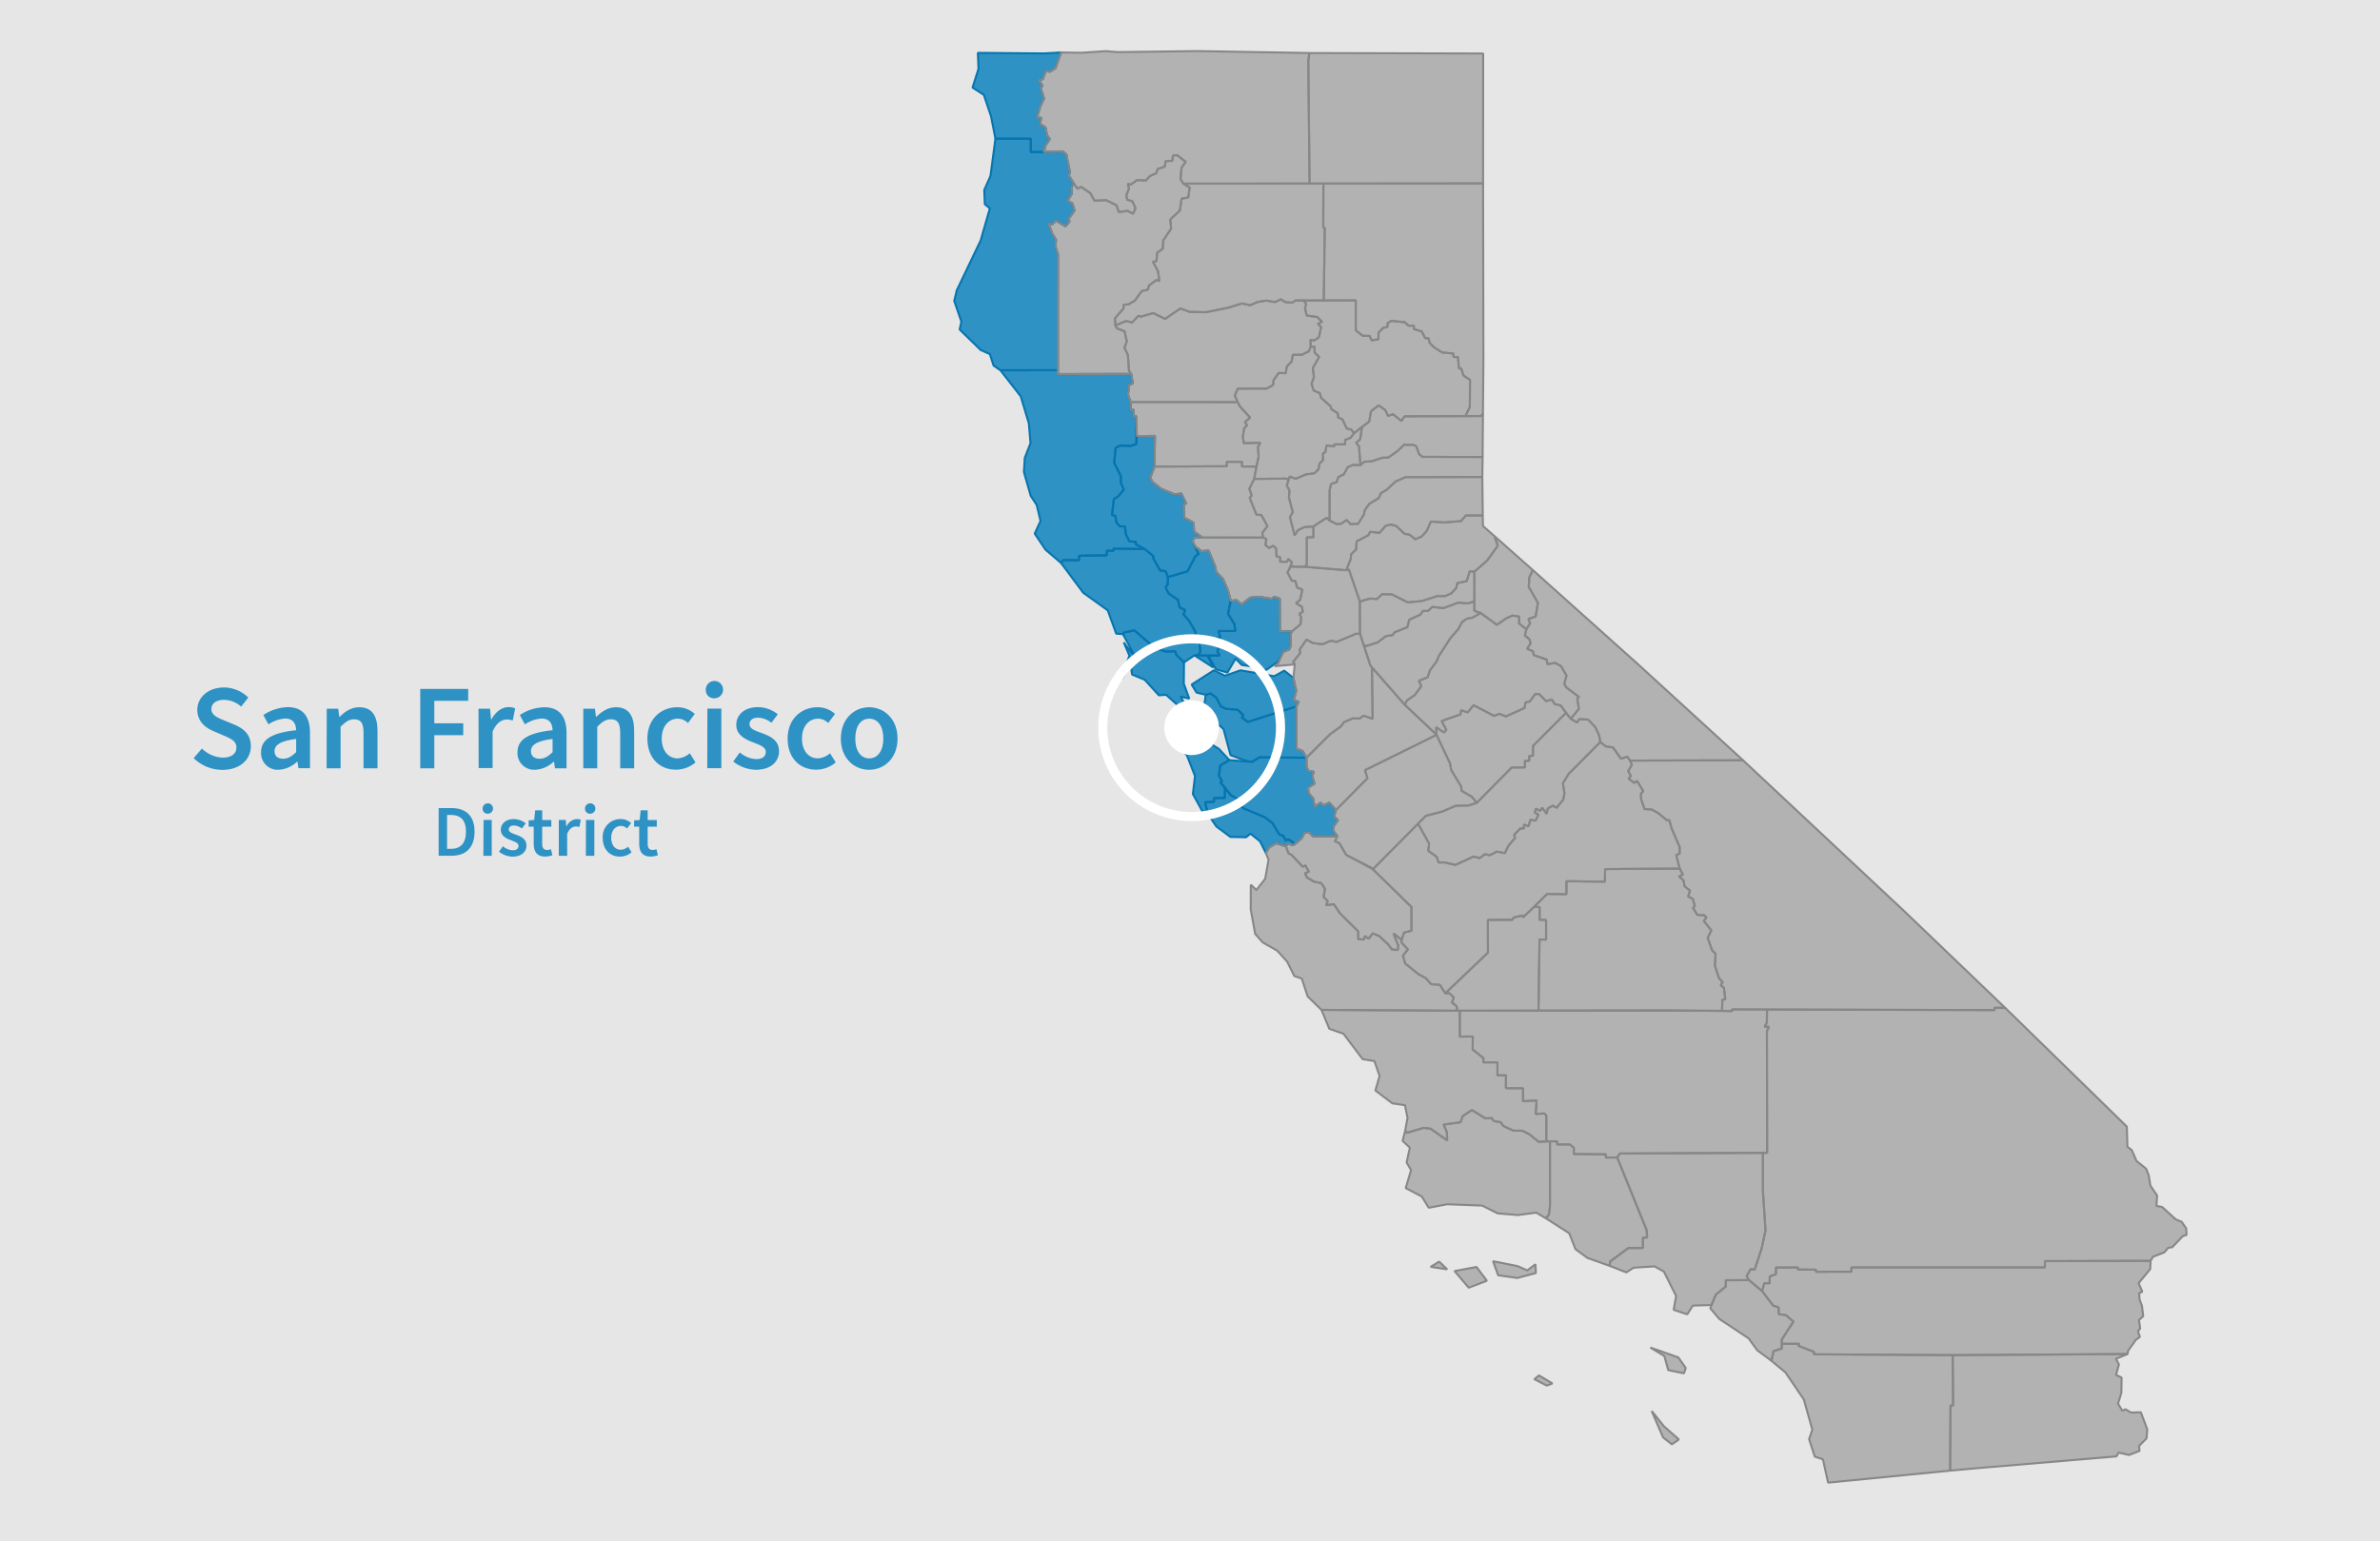 <svg xmlns="http://www.w3.org/2000/svg" viewBox="0 0 784.06 507.87"><defs><style>.cls-1{fill:#e6e6e6;}.cls-2,.cls-3{opacity:0.8;}.cls-3{fill:#a5a5a5;}.cls-4,.cls-7{fill:#007dbc;}.cls-4{opacity:0.8;}.cls-5,.cls-6,.cls-8{fill:none;}.cls-5{stroke:#0675af;stroke-width:0.67px;}.cls-5,.cls-6{stroke-linejoin:bevel;}.cls-6{stroke:#868788;stroke-width:0.67px;}.cls-7{opacity:0.8;}.cls-8{stroke:#fff;stroke-miterlimit:10;stroke-width:3px;}.cls-9{fill:#fff;}</style></defs><g id="Background"><rect class="cls-1" x="-11.18" y="-11.39" width="804.92" height="529.99"/></g><g id="Layer_10" data-name="Layer 10"><polygon class="cls-3" points="473.26 242.11 473.09 239.62 475.7 241.34 476.48 240.53 474.93 237.56 481.11 235.41 481.36 234.03 483.55 234.72 485.44 232.36 492.25 235.9 493.94 235.19 496.11 236.05 502.26 233.28 502.56 231.46 503.98 231.14 505.73 228.71 507 228.65 509.35 231.02 511.23 230.46 512.11 231.94 514.17 232.48 517.47 236.84 520.14 233.58 519.62 230.31 520.16 229.64 515.91 226.45 515.35 225.24 516.06 222.59 514.27 219.49 512.41 218.42 509.77 218.85 509.54 217.34 505.32 215.87 504.96 214.53 503.1 213.79 504.22 211.98 503.87 210.65 502.35 209.39 502.84 207.35 500.44 205.42 500.48 203.16 498.31 202.83 496.42 203.6 493.13 205.88 487.79 201.99 485.11 203.5 483.21 203.87 481.6 205 480.47 207.22 477.9 210.16 474.01 216.14 473.28 217.96 471.09 220.84 470.29 223.19 467.45 224.28 468.23 226.12 466.03 229.06 463.53 230.77 462.74 232.18 473.26 242.11"/><polygon class="cls-3" points="505.45 298.81 507.22 298.87 507.2 303.09 509.33 303.12 509.34 309.59 507.18 309.55 506.83 333.02 567.3 333.04 567.4 329.46 568.37 329.25 567.93 325.5 566.89 324.66 567.47 323.55 566.29 322.32 564.97 318.24 565.16 314.24 564.03 313.11 562.57 309.04 563.76 306.55 561.29 303.47 562.16 302.28 561.42 301.57 559.13 301.45 557.74 299.12 558.33 298.56 557.66 296.19 556.13 295.38 556.76 293.47 554.94 292.01 554.6 290.05 553.14 288.82 554.39 288.15 553.37 286.2 528.79 286.36 528.7 290.52 516.05 290.35 516.04 294.63 509.67 294.56 505.45 298.81"/><polygon class="cls-3" points="440.1 266.92 450.48 256.45 449.68 253.78 473.26 242.11 462.74 232.18 451.97 219.9 452.2 236.86 449.23 235.79 447.93 236.75 445.58 236.73 442.78 237.94 441.67 239.41 438.24 241.88 430.38 249.66 430.39 252.59 431.01 253.97 432.76 254.28 432.32 255.8 433.03 258.18 430.92 259.58 431.05 261.24 432.59 263.13 433.07 265.87 435.05 264.49 436.08 265.37 437.91 264.5 440.1 266.92"/><polygon class="cls-3" points="462.93 372.52 463.52 373.25 468.97 371.63 471.27 371.89 476.75 375.76 476.65 373.06 475.57 370.55 481.15 369.79 481.91 367.72 484.92 365.79 489.37 368.52 491.41 368.41 492.13 369.39 494.33 369.74 495.27 371.02 498.63 372.57 501.48 372.57 503.75 373.68 506.92 376.24 509.41 376.06 509.42 367.59 508.71 366.87 505.93 367.06 506.22 362.61 501.74 362.86 501.75 358.61 496.11 358.56 496.12 354.33 493.31 354.32 493.32 350.06 488.68 350.04 488.68 348.62 485.15 345.82 485.19 341.54 480.92 341.55 480.91 333.04 435.34 332.75 437.93 338.99 442.59 340.62 448.92 349 452.79 349.61 454.49 354.53 453.11 359.32 458.7 363.55 462.85 364.16 463.69 368.33 462.93 372.52"/><polygon class="cls-3" points="423.62 278.83 424.48 281.2 425.44 281.64 429.15 285.59 430.04 285.18 431.19 287.22 429.92 287.76 430.56 289.13 432.92 290.54 435.23 290.95 436.48 292.84 436.07 295.56 437.39 296.92 436.86 298.29 439.42 297.92 441.42 300.92 447.45 306.9 447.47 309.49 449.36 309.55 449.64 308.42 450.9 309.32 452.2 307.54 454.39 308.44 457.39 311.26 458.49 312.8 460.46 313.05 460.67 311.64 459.07 307.57 461.76 309.68 462.55 307.28 465 306.68 464.98 298.83 451.68 285.85 443.47 281.67 441.23 277.83 439.79 277.21 440.55 275.51 432.53 275.54 431.19 274.15 429.74 274.43 428.76 276.31 426.08 278.51 424.19 277.96 423.62 278.83"/><polygon class="cls-3" points="416.99 281 417.91 283.25 416.8 289.55 413.9 293.27 412.06 291.51 412.03 299.63 413.51 307.73 416.04 310.56 420.75 313.23 424.02 316.83 426.4 321.6 428.85 322.43 430.8 328.34 435.34 332.75 480.12 333.04 479.86 331.56 478.33 330.31 478.96 328.73 477.56 327.3 476.13 327.29 474.36 324.51 471.46 324.27 469.66 322.26 467.23 320.96 462.94 317.48 462.18 314.9 463.81 312.82 461.64 310.47 461.76 309.68 459.07 307.57 460.67 311.64 460.46 313.05 458.49 312.8 457.39 311.26 454.39 308.44 452.2 307.54 450.9 309.32 449.64 308.42 449.36 309.55 447.47 309.49 447.45 306.9 441.42 300.92 439.42 297.92 436.86 298.29 437.39 296.92 436.07 295.56 436.48 292.84 435.23 290.95 432.92 290.54 430.56 289.13 429.92 287.76 431.19 287.22 430.04 285.18 429.15 285.59 425.44 281.64 424.48 281.2 423.62 278.83 420.42 277.83 418.08 279.23 416.99 281"/><polygon class="cls-3" points="502.84 207.35 502.35 209.39 503.87 210.65 504.22 211.98 503.1 213.79 504.96 214.53 505.32 215.87 509.54 217.34 509.77 218.85 512.41 218.42 514.27 219.49 516.06 222.59 515.35 225.24 515.91 226.45 520.16 229.64 519.62 230.31 520.14 233.58 517.47 236.84 519.55 238.09 520.25 236.96 523.18 237.1 525.52 239.57 526.81 242.27 527.21 244.5 529.01 245.94 531.37 246.27 534 249.98 536.12 249.34 536.99 250.61 574.23 250.52 539.39 218.66 504.96 187.84 503.81 190.24 503.63 193.39 506.64 198.64 505.89 203.13 503.51 203.98 504.09 205.36 502.84 207.35"/><polygon class="cls-3" points="440.1 266.92 439.46 269.01 440.78 270.22 439.34 272.33 439.38 273.95 440.55 275.51 439.79 277.21 441.23 277.83 443.47 281.67 452.27 286.42 469.74 268.82 475.1 267.43 479.6 265.5 483.83 265.4 486.52 264.52 484.9 262.56 481.53 260.59 481.36 259.15 478.07 253.72 477.71 251.58 473.26 242.12 449.68 253.78 450.48 256.45 440.1 266.92"/><polygon class="cls-3" points="473.26 242.12 477.71 251.58 478.07 253.72 481.36 259.15 481.53 260.59 484.9 262.56 486.52 264.52 497.99 252.9 502.36 252.87 502.36 250.69 503.77 250.69 503.79 249.04 505.01 249.04 505.04 245.77 515.89 234.9 514.17 232.48 512.11 231.94 511.23 230.46 509.35 231.02 507 228.65 505.73 228.71 503.98 231.14 502.56 231.46 502.26 233.28 496.11 236.05 493.94 235.19 492.25 235.9 485.44 232.36 483.55 234.72 481.36 234.03 481.11 235.41 474.93 237.56 476.48 240.53 475.7 241.34 473.09 239.62 473.26 242.12"/><polygon class="cls-3" points="467.15 271.41 470.79 277.93 470.54 280.37 473.26 282.29 473.95 284.22 475.77 284.15 479.49 284.99 485.43 282.23 487.45 282.75 489.19 281.45 490.81 281.79 493.13 280.59 495.74 281.1 496.95 278.65 499.1 276.14 498.83 275.08 500.8 273 502.07 272.94 502.04 271.67 503.55 272.28 504.19 270.08 505.85 270.42 506.85 268.42 505.62 267.78 505.98 266.47 507.42 267.16 508.07 266.14 509.5 268.14 509.91 266.38 511.57 265.47 512.83 266.18 515.01 263.43 515.38 261.35 514.88 258.1 516.77 255 527.21 244.5 526.81 242.27 525.52 239.57 523.18 237.1 520.25 236.96 519.55 238.09 517.47 236.84 515.89 234.9 505.04 245.77 505.01 249.04 503.79 249.04 503.77 250.69 502.36 250.69 502.36 252.87 497.99 252.9 486.52 264.52 483.83 265.4 479.6 265.5 475.1 267.43 469.74 268.82 467.15 271.41"/><polygon class="cls-3" points="476.13 327.29 477.56 327.3 478.96 328.73 478.33 330.31 479.86 331.56 480.12 333.04 506.83 333.02 507.18 309.55 509.34 309.59 509.33 303.12 507.2 303.09 507.22 298.87 505.45 298.81 501.75 302.25 501.56 301.65 498.58 302.36 498.3 303.07 490.16 303.12 490.19 313.88 476.13 327.29"/><polygon class="cls-3" points="480.91 333.04 480.92 341.55 485.19 341.54 485.15 345.82 488.68 348.62 488.68 350.04 493.32 350.06 493.31 354.32 496.12 354.33 496.11 358.56 501.75 358.61 501.74 362.86 506.22 362.61 505.93 367.06 508.71 366.87 509.42 367.59 509.41 376.06 512.99 376.08 512.98 377.1 517.15 377.1 518.47 378.16 518.47 380.25 529.02 380.35 529.02 381.38 532.76 381.39 533.67 380.08 582.16 379.86 582.09 339.74 582.78 338.31 581.36 338.32 582.07 336.9 582.12 332.65 570.6 332.6 570.65 333.16 549.04 332.87 480.91 333.04"/><polygon class="cls-3" points="553.37 286.2 554.39 288.15 553.14 288.82 554.6 290.05 554.94 292.01 556.76 293.47 556.13 295.38 557.66 296.19 558.33 298.56 557.74 299.12 559.13 301.45 561.42 301.57 562.16 302.28 561.29 303.47 563.76 306.55 562.57 309.04 564.03 313.11 565.16 314.24 564.97 318.24 566.29 322.32 567.47 323.55 566.89 324.66 567.93 325.5 568.37 329.25 567.4 329.46 567.3 333.04 570.65 333.16 570.6 332.6 657.09 332.82 657.09 332.07 660.55 332.06 627.36 300.26 574.23 250.52 536.99 250.61 537.6 251.98 536.4 254.05 537.26 255.68 536.53 256.56 538.37 257.97 539.32 257.32 541.33 260.66 540.56 261.56 540.68 263.43 541.75 266.57 544.19 266.75 546.35 267.97 549.15 270.29 549.91 270.19 550.7 273 553.36 279.15 553.33 281.24 552.21 281.78 553.37 286.2"/><polygon class="cls-3" points="461.76 309.68 461.64 310.47 463.81 312.82 462.18 314.9 462.94 317.48 467.23 320.96 469.66 322.26 471.46 324.27 474.36 324.51 476.13 327.29 490.19 313.88 490.16 303.12 498.3 303.07 498.58 302.36 501.56 301.65 501.75 302.25 509.67 294.56 516.04 294.63 516.05 290.35 528.7 290.52 528.79 286.36 553.37 286.2 552.21 281.78 553.33 281.24 553.36 279.15 550.7 273 549.91 270.19 549.15 270.29 546.35 267.97 544.19 266.75 541.75 266.57 540.68 263.43 540.56 261.56 541.33 260.66 539.32 257.32 538.37 257.97 536.53 256.56 537.26 255.68 536.4 254.05 537.6 251.98 536.99 250.61 536.12 249.34 534 249.98 531.37 246.27 529.01 245.94 527.21 244.5 516.77 255 514.88 258.1 515.38 261.35 515.01 263.43 512.83 266.18 511.57 265.47 509.91 266.38 509.5 268.14 508.07 266.14 507.42 267.16 505.98 266.47 505.62 267.78 506.85 268.42 505.85 270.42 504.19 270.08 503.55 272.28 502.04 271.67 502.07 272.94 500.8 273 498.83 275.08 499.1 276.14 496.95 278.65 495.74 281.1 493.13 280.59 490.81 281.79 489.19 281.45 487.45 282.75 485.43 282.23 479.49 284.99 475.77 284.15 473.95 284.22 473.26 282.29 470.54 280.37 470.79 277.93 467.15 271.41 452.27 286.42 464.98 298.83 465 306.68 462.55 307.28 461.76 309.68"/><polygon class="cls-3" points="485.71 198.12 485.71 201.29 487.79 201.99 493.13 205.88 496.42 203.6 498.31 202.83 500.48 203.16 500.44 205.42 502.84 207.35 504.09 205.36 503.51 203.98 505.89 203.13 506.64 198.64 503.63 193.39 503.81 190.24 504.96 187.84 492.36 176.68 493.43 179.82 489.96 184.66 485.72 188.37 485.71 198.12"/><polygon class="cls-3" points="432.67 173.46 437.03 170.62 438.02 171.53 438.02 161.55 438.51 159.45 440.33 158.89 440.91 157.16 442.64 156.34 444.01 153.92 445.74 153.17 448.19 153.32 447.7 147.03 446.76 145.89 448.1 144.74 448.69 140.62 446.03 142.79 444.83 144.33 443.14 144.94 443.14 146.42 439.56 146.41 439.57 147.1 437.01 146.77 436.62 149.01 435.84 149.38 435.85 151.6 434.7 152.72 434.33 154.69 433 155.95 430.29 156.3 426.81 157.75 424.88 157.03 423.93 159.97 424.79 161.64 424.62 163.98 425.9 168.75 424.95 170.34 426.49 176.39 427.58 174.69 429.71 173.69 432.67 173.46"/><polygon class="cls-3" points="405.46 197.95 407.31 197.76 409.07 199.18 411.84 196.92 415.08 196.66 418.82 197.31 419.88 196.7 421.61 197.26 421.63 208.02 425.63 208.05 428.45 205.68 428.65 203.31 428.05 202.25 429.19 201.62 428.95 200 426.96 198.72 428.31 197.66 429.06 194.26 427.33 193.6 426.73 191.43 425.58 191.34 424.15 188.63 425.64 185.32 424.4 184.19 424 185.12 421.7 185.08 421.77 183.67 420.48 183.25 420.47 180.79 419.44 179.83 418.07 180.57 416.86 179.56 417.2 177.6 416.03 177.13 393.58 177.08 392.87 178.32 393.93 180.18 395.77 181.61 398.16 181.42 400.25 186.47 400.69 188.51 402.89 190.77 404.48 194.39 405.46 197.95"/><polygon class="cls-3" points="348.51 121.97 348.51 123.26 372.64 123.2 371.94 122.16 371.56 116.91 370.44 114.56 371.21 112.45 370.46 109.15 368 108.22 367.44 107.24 367.31 104.89 370.15 101.59 370.08 100.44 371.78 100.28 373.9 99.03 376.11 95.91 378.2 95.43 378.52 94.06 380.97 92.27 381.93 92.58 381.5 89.36 379.83 86.3 381 86.01 381.2 83.31 383.08 81.94 383.22 79.21 385.81 75.34 385.54 72.31 388.69 69.35 389.26 65.48 391.48 65.04 391.92 61.76 389.85 60.52 388.89 58.91 389.26 55.22 390.62 53.3 387.74 51.11 386.42 51.25 386.2 53 384.03 53.07 383.71 54.93 381.41 55.68 380.91 57.08 378.84 58 377.49 59.48 374.54 59.35 372.57 60.81 371.55 60.59 371.94 62.19 371.08 64.23 371.33 65.8 373.06 66.33 374.08 68.61 373.29 70.42 371.43 69.47 368.57 69.89 367.85 67.66 364.44 65.95 360.56 66.13 359.22 63.66 356.14 61.58 354.96 62.17 353.89 60.67 352.93 61.59 353.06 63.92 351.69 66.11 353.3 67.05 353.98 69.38 352.12 71.98 352.32 73.04 350.99 74.56 347.89 72.7 346.65 73.91 345.43 73.68 346.65 77.03 347.91 79.01 347.71 81.2 348.53 83.72 348.51 121.97"/><polygon class="cls-3" points="372.64 123.2 373.18 126.34 372.03 126.81 371.6 130.05 372.49 132.47 407.71 132.49 406.8 130.29 407.77 128.06 417.29 128.04 419.4 126.88 419.57 125.24 421.27 122.89 423.53 122.98 423.94 120.74 425.53 119.09 425.89 116.89 428.88 116.89 431.17 115.77 431.8 114.23 431.71 111.99 432.96 112.19 434.5 111.11 435.22 107.81 434.17 106.67 435.54 106.06 433.98 104.46 430.47 103.96 429.92 101.55 430.33 100.15 429.4 99.01 426.73 99 425.8 99.73 423.52 99.58 421.97 98.62 420.03 99.53 417.19 99.04 414.3 99.5 411.88 100.58 409.14 100 404.43 101.44 397.28 102.88 391.96 102.76 388.84 101.66 383.83 105.09 379.96 103.16 375.8 104.34 375.07 104.02 372.98 106.24 370.94 105.78 367.44 107.24 368 108.22 370.46 109.15 371.21 112.45 370.44 114.56 371.56 116.91 371.94 122.16 372.64 123.2"/><polygon class="cls-3" points="416.03 177.13 417.2 177.6 416.86 179.56 418.07 180.57 419.44 179.83 420.47 180.79 420.48 183.25 421.77 183.67 421.7 185.08 424 185.12 424.4 184.19 425.64 185.32 425.24 186.7 429.92 186.76 430.51 185.91 430.51 177.05 432.69 177.03 432.67 173.46 429.71 173.69 427.58 174.69 426.49 176.39 424.95 170.34 425.9 168.75 424.62 163.98 424.79 161.64 423.93 159.97 424.41 158.22 423.88 157.71 413.17 157.8 411.59 161.04 412.33 163.24 411.69 164.08 413.93 169.6 415.53 169.68 417.54 173.38 415.87 175.55 416.03 177.13"/><polygon class="cls-3" points="353.89 60.67 354.96 62.17 356.14 61.58 359.22 63.66 360.56 66.13 364.44 65.95 367.85 67.66 368.57 69.89 371.43 69.47 373.29 70.42 374.08 68.61 373.06 66.33 371.33 65.8 371.08 64.23 371.94 62.19 371.55 60.59 372.57 60.81 374.54 59.35 377.49 59.48 378.84 58 380.91 57.08 381.41 55.68 383.71 54.93 384.03 53.07 386.2 53 386.42 51.25 387.74 51.11 390.62 53.3 389.26 55.22 388.89 58.91 389.85 60.52 431.42 60.48 431 20 431.38 17.47 394.6 16.83 368.24 17.17 364.26 16.85 356.29 17.39 349.56 17.29 347.69 22.49 345.77 23.66 344.63 23.21 343.52 26.08 342.22 26.39 343.44 28.19 342.83 28.95 343.94 32.51 342.78 34.87 341.61 38.77 343.07 38.83 342.61 40.81 344.42 41.98 344.96 44.59 345.85 45.82 344.4 48 343.89 50.04 350.22 50.01 351.29 50.87 352.53 57.01 352.03 57.68 353.89 60.67"/><polygon class="cls-3" points="488.43 150.58 488.54 136.36 487.96 137.07 462.73 137.18 461.68 138.71 458.96 136.51 457.26 137.01 456.35 135.1 454.17 133.56 451.65 135.52 451.06 138.92 448.69 140.62 448.1 144.74 446.76 145.89 447.7 147.03 448.19 153.32 449.35 152.15 451.76 152.01 455.5 150.82 457.3 150.78 460.38 148.65 462.53 146.56 465.74 146.58 466.6 147.09 467.46 149.59 468.6 150.53 488.43 150.58"/><polygon class="cls-3" points="429.4 99.01 436.11 99.02 436.42 75.03 435.93 75.05 435.97 60.46 389.85 60.52 391.92 61.76 391.48 65.04 389.26 65.48 388.69 69.35 385.54 72.31 385.81 75.34 383.22 79.21 383.08 81.94 381.2 83.31 381 86.01 379.83 86.3 381.5 89.36 381.93 92.58 380.97 92.27 378.52 94.06 378.2 95.43 376.11 95.91 373.9 99.03 371.78 100.28 370.08 100.44 370.15 101.59 367.31 104.89 367.44 107.24 370.94 105.78 372.98 106.24 375.07 104.02 375.8 104.34 379.96 103.16 383.83 105.09 388.84 101.66 391.96 102.76 397.28 102.88 404.43 101.44 409.14 100 411.88 100.58 414.3 99.5 417.19 99.04 420.03 99.53 421.97 98.62 423.52 99.58 425.8 99.73 426.73 99 429.4 99.01"/><polygon class="cls-3" points="427.06 232.78 427.06 246.65 429.14 247.48 430.41 249.68 438.24 241.88 441.67 239.41 442.78 237.94 445.58 236.73 447.93 236.75 449.23 235.79 452.2 236.86 451.97 219.9 451.48 219.35 448.03 208.81 446.68 208.84 440.29 211.52 438.45 211.11 435.67 212.29 432.45 211.87 430.43 210.74 428.15 214.05 428.34 215.16 426 218.09 426.56 218.92 426.08 223.36 427.02 227.61 426.17 230.81 427.87 231.2 427.06 232.78"/><polygon class="cls-3" points="419.93 219.51 426.56 218.92 426 218.09 428.34 215.16 428.15 214.05 430.43 210.74 432.45 211.87 435.67 212.29 438.45 211.11 440.29 211.52 446.68 208.84 448.03 208.81 447.98 198.21 444.37 187.63 443.5 187.9 429.92 186.76 425.24 186.7 424.15 188.63 425.58 191.34 426.73 191.43 427.33 193.6 429.06 194.26 428.31 197.66 426.96 198.72 428.95 200 429.19 201.62 428.05 202.25 428.65 203.31 428.45 205.68 425.63 208.05 425.14 208.94 425.26 212.71 424.74 213.96 422.75 214.79 421.09 218.52 419.93 219.51"/><polygon class="cls-3" points="429.4 99.01 430.33 100.15 429.92 101.55 430.47 103.96 433.98 104.46 435.54 106.06 434.17 106.67 435.22 107.81 434.5 111.11 432.96 112.19 431.71 111.99 431.8 114.23 433.08 114.24 433.06 116.11 434.57 117.63 432.49 121.26 432.85 124.22 432.07 126.47 432.79 128.7 434.79 129.52 435.2 131.05 438.46 133.98 438.47 134.73 440.73 136.19 440.81 137.5 442.3 138.25 443.66 141.2 445.21 141.58 446.03 142.79 451.06 138.92 451.65 135.52 454.17 133.56 456.35 135.1 457.26 137.01 458.96 136.51 461.68 138.71 462.73 137.18 482.76 137.12 484.21 134.13 484.28 125.19 482.11 123.69 481.37 121.38 480.63 121.38 480.3 117.63 478.82 117.64 478.83 116.5 475.09 116.13 472.46 114.46 470.96 112.94 470.63 111.44 469.5 111.44 468.39 109.21 465.79 108.44 465.79 107.32 463.97 107.3 462.81 106.16 458.37 105.73 457.09 106.52 457.12 107.72 455.63 108.08 454.13 109.59 454.13 111.77 451.88 112.16 451.19 110.66 448.92 110.65 446.63 108.82 446.64 98.96 429.4 99.01"/><polygon class="cls-3" points="429.92 186.76 443.5 187.9 444.99 184.17 445.08 182.66 446.75 181.05 446.93 178.38 450.74 176.38 451.43 175.2 454.45 175.61 456.47 173.27 458.23 172.81 460.01 173.34 462.7 175.89 464.38 176.18 466.26 177.68 468.36 176.76 469.98 175.01 471.39 171.84 475.61 172.15 481.31 171.71 482.9 169.86 488.48 169.85 488.33 157.16 463.06 157.22 459.8 158.62 456.79 161.41 454.93 162.49 454.16 164.14 451.14 165.99 449.6 168.09 449.36 169.48 447.42 172.59 444.91 172.67 443.63 171.35 441.74 172.6 440.37 172.69 438.02 171.53 437.03 170.62 432.67 173.46 432.69 177.03 430.51 177.05 430.51 185.91 429.92 186.76"/><polygon class="cls-3" points="438.02 171.53 440.37 172.69 441.74 172.6 443.63 171.35 444.91 172.67 447.42 172.59 449.36 169.48 449.6 168.09 451.14 165.99 454.16 164.14 454.93 162.49 456.79 161.41 459.8 158.62 463.06 157.22 488.33 157.16 488.43 150.58 468.6 150.53 467.46 149.59 466.6 147.09 465.74 146.58 462.53 146.56 460.38 148.65 457.3 150.78 455.5 150.82 451.76 152.01 449.35 152.15 448.19 153.32 445.74 153.17 444.01 153.92 442.64 156.34 440.91 157.16 440.33 158.89 438.51 159.45 438.02 161.55 438.02 171.53"/><polygon class="cls-3" points="431.38 17.47 431 20 431.42 60.48 488.58 60.45 488.61 17.63 431.38 17.47"/><polygon class="cls-3" points="435.97 60.46 435.93 75.05 436.42 75.03 436.11 99.02 446.64 98.96 446.63 108.82 448.92 110.65 451.19 110.66 451.88 112.16 454.13 111.77 454.13 109.59 455.63 108.08 457.12 107.72 457.09 106.52 458.37 105.73 462.81 106.16 463.97 107.3 465.79 107.32 465.79 108.44 468.39 109.21 469.5 111.44 470.63 111.44 470.96 112.94 472.46 114.46 475.09 116.13 478.83 116.5 478.82 117.64 480.3 117.63 480.63 121.38 481.37 121.38 482.11 123.69 484.28 125.19 484.21 134.13 482.76 137.12 487.96 137.07 488.54 136.36 488.69 118.47 488.58 60.45 435.97 60.46"/><polygon class="cls-3" points="374.56 143.67 380.48 143.64 380.34 153.74 404.17 153.63 404.16 152.15 409.19 152.19 409.16 153.71 413.89 153.71 414.65 150.35 414.39 147.28 415.22 145.88 409.78 146.04 409.42 144.02 409.85 141.13 410.8 140.16 410.13 139.04 411.85 137.61 408.57 134.03 407.71 132.49 372.49 132.47 372.46 135.04 373.49 135.04 373.47 137.06 374.27 137.06 374.56 143.67"/><polygon class="cls-3" points="447.98 198.21 451.29 197.23 453.6 197.37 455.32 195.79 458.54 195.85 463.76 198.47 468.41 198.04 473.63 196.37 475.99 196.44 478.07 195.54 479.74 193.74 480.09 192.12 483.17 191.49 484.2 188.22 485.72 188.37 489.96 184.66 493.43 179.82 492.36 176.68 488.54 173.31 488.48 169.85 482.9 169.86 481.31 171.71 475.61 172.15 471.39 171.84 469.98 175.01 468.36 176.76 466.26 177.68 464.38 176.18 462.7 175.89 460.01 173.34 458.23 172.81 456.47 173.27 454.45 175.61 451.43 175.2 450.74 176.38 446.93 178.38 446.75 181.05 445.08 182.66 444.99 184.17 443.5 187.9 444.37 187.63 447.98 198.21"/><polygon class="cls-3" points="380.34 153.74 378.92 157.4 379.63 158.8 382.64 161.13 386.89 162.88 389.18 162.63 390.79 165.91 389.91 166.14 390.13 170.59 393.21 172.26 393.38 175.18 396.1 177.13 416.03 177.13 415.87 175.55 417.54 173.38 415.53 169.68 413.93 169.6 411.69 164.08 412.33 163.24 411.59 161.04 413.17 157.8 413.89 153.71 409.16 153.71 409.19 152.19 404.16 152.15 404.17 153.63 380.34 153.74"/><polygon class="cls-3" points="449.24 212.46 451.48 219.35 462.74 232.18 463.53 230.77 466.03 229.06 468.23 226.12 467.45 224.28 470.29 223.19 471.09 220.84 473.28 217.96 474.01 216.14 477.9 210.16 480.47 207.22 481.6 205 483.21 203.87 485.11 203.5 487.79 201.99 485.71 201.29 485.71 198.12 483.63 198.83 480.45 198.57 475.5 200.38 471.85 199.97 470.35 201.34 468.82 201.27 467.89 202.53 464.27 204.2 463.64 206.68 459.44 208.31 458.77 209.29 456.57 209.61 453.82 211.68 450.17 212.86 449.24 212.46"/><polygon class="cls-3" points="407.71 132.49 408.57 134.03 411.85 137.61 410.13 139.04 410.8 140.16 409.85 141.13 409.42 144.02 409.78 146.04 415.22 145.88 414.39 147.28 414.65 150.35 413.17 157.8 423.88 157.71 424.41 158.22 424.88 157.03 426.81 157.75 430.29 156.3 433 155.95 434.33 154.69 434.7 152.72 435.85 151.6 435.84 149.38 436.62 149.01 437.01 146.77 439.57 147.1 439.56 146.41 443.14 146.42 443.14 144.94 444.83 144.33 446.03 142.79 445.21 141.58 443.66 141.2 442.3 138.25 440.81 137.5 440.73 136.19 438.47 134.73 438.46 133.98 435.2 131.05 434.79 129.52 432.79 128.7 432.07 126.47 432.85 124.22 432.49 121.26 434.57 117.63 433.06 116.11 433.08 114.24 431.8 114.23 431.17 115.77 428.88 116.89 425.89 116.89 425.53 119.09 423.94 120.74 423.53 122.98 421.27 122.89 419.57 125.24 419.4 126.88 417.29 128.04 407.77 128.06 406.8 130.29 407.71 132.49"/><polygon class="cls-3" points="447.98 198.21 448.03 208.81 449.24 212.46 450.17 212.86 453.82 211.68 456.57 209.61 458.77 209.29 459.44 208.31 463.64 206.68 464.27 204.2 467.89 202.53 468.82 201.27 470.35 201.34 471.85 199.97 475.5 200.38 480.45 198.57 483.63 198.83 485.71 198.12 485.72 188.37 484.2 188.22 483.17 191.49 480.09 192.12 479.74 193.74 478.07 195.54 475.99 196.44 473.63 196.37 468.41 198.04 463.76 198.47 458.54 195.85 455.32 195.79 453.6 197.37 451.29 197.23 447.98 198.21"/><polygon class="cls-4" points="369.92 208.93 370.22 208.42 373.71 207.71 380.31 213.39 383.94 214.68 387.21 214.63 387.5 215.74 390.05 218.24 393.46 215.96 394.86 215.88 395.45 214.57 395.05 211.38 393.56 209.65 393.95 208.47 391.85 204.71 389.88 202.43 390.46 201.01 388.62 200.16 388.05 197.61 385.01 195.58 384 193.62 384.72 192.41 384.75 190.16 383.99 188.2 382.21 187.96 379.98 184.06 379.96 183.23 377.08 180.9 366.83 180.78 366.82 181.5 364.63 181.44 364.64 182.98 355.47 183.11 355.48 184.6 350.3 184.54 349.53 185.47 356.87 195.32 364.93 201.1 367.73 208.8 369.92 208.93"/><polygon class="cls-4" points="422.75 214.79 424.74 213.96 425.26 212.71 425.14 208.94 425.63 208.05 421.63 208.02 421.61 197.26 419.88 196.7 418.82 197.31 415.08 196.66 411.84 196.92 409.07 199.18 407.31 197.76 405.46 197.95 404.55 202.21 406.64 205.64 406.99 207.91 401.4 207.92 402.1 210.14 401.16 210.08 401.8 212.21 401.05 214.76 401.82 216 398.06 215.99 400.57 220.52 404.35 221.61 407.07 216.99 409.06 219.09 413.06 219.67 413.56 221.25 417.3 220.64 421.06 217.97 422.75 214.79"/><polygon class="cls-4" points="397.74 215.99 393.5 215.96 399.74 219.94 397.74 215.99"/><polygon class="cls-4" points="397.96 268.29 400.74 272.35 405.36 275.77 410.5 275.87 411.94 274.68 415.1 277.21 416.99 281 418.08 279.23 420.42 277.83 423.62 278.83 424.19 277.96 426.08 278.51 426.1 277.59 424.37 276.54 423.54 276.94 422.81 275.42 421.48 274.95 419.12 271.13 416.57 269.23 409.89 266.45 408.51 265.35 407.36 263.07 405.44 261.98 403.52 259.4 403.51 262.92 399.96 262.94 399.95 264.18 396.99 264.34 397.96 268.29"/><polygon class="cls-4" points="426.08 278.51 428.76 276.31 429.74 274.43 431.19 274.15 432.53 275.54 440.55 275.51 439.38 273.95 439.34 272.33 440.78 270.22 439.46 269.01 440.1 266.92 437.91 264.5 436.08 265.37 435.05 264.49 433.07 265.87 432.59 263.13 431.05 261.24 430.92 259.58 433.03 258.18 432.32 255.8 432.76 254.28 431.01 253.97 430.39 252.59 430.38 249.66 414.87 249.54 412.5 251.04 404.99 250.46 402.01 252.21 401.54 255.57 402.63 257.44 401.95 257.77 405.44 261.98 407.36 263.07 408.51 265.35 409.89 266.45 416.57 269.23 419.12 271.13 421.48 274.95 422.81 275.42 423.54 276.94 424.37 276.54 426.1 277.59 426.08 278.51"/><polygon class="cls-4" points="389.68 238.39 389.01 247.11 390.96 248.74 393.68 255.71 392.98 261.63 396.52 268.04 397.96 268.29 396.99 264.34 399.95 264.18 399.96 262.94 403.51 262.92 403.52 259.4 401.95 257.77 402.63 257.44 401.54 255.57 402.01 252.21 404.99 250.46 401.54 246.75 394.24 242.32 394 238.38 389.68 238.39"/><polygon class="cls-4" points="394 238.38 395.44 237.36 392.93 233.24 389.26 234.66 389.68 238.39 394 238.38"/><polygon class="cls-4" points="393.5 215.96 393.46 215.96 393.54 215.96 393.5 215.96"/><polygon class="cls-4" points="393.54 215.96 401.82 216 401.05 214.76 401.8 212.21 401.16 210.08 402.1 210.14 401.4 207.92 406.99 207.91 406.64 205.64 404.55 202.21 405.46 197.95 404.48 194.39 402.89 190.77 400.69 188.51 400.25 186.47 398.16 181.42 395.77 181.61 393.93 180.18 394.79 182.58 393.82 183.24 391.21 188.25 384.75 190.16 384.72 192.41 384 193.62 385.01 195.58 388.05 197.61 388.62 200.16 390.46 201.01 389.88 202.43 391.85 204.71 393.95 208.47 393.56 209.65 395.05 211.38 395.45 214.57 394.86 215.88 393.54 215.96"/><polygon class="cls-4" points="329.59 122.01 336.29 130.62 338.95 139.54 339.49 146.03 337.6 150.86 337.32 155.51 339.57 163.4 341.54 166.4 342.79 171.66 340.88 175.82 344.44 181.13 349.53 185.47 350.3 184.54 355.48 184.6 355.47 183.11 364.64 182.98 364.63 181.44 366.82 181.5 366.83 180.78 377.08 180.9 374.19 179.34 374.22 178.6 372.05 178.36 370.91 176 370.55 173.43 368.92 173.46 367.81 172.22 367.45 170.01 366.35 169.63 366.95 164.44 368.44 163.49 370.23 161.27 369.25 159.12 369.25 156.89 367.06 152.5 367.53 147.59 369.03 146.81 372.53 146.93 374.36 146.29 374.27 137.06 373.47 137.06 373.49 135.04 372.46 135.04 372.49 132.47 371.6 130.05 372.03 126.81 373.18 126.34 372.64 123.2 348.51 123.26 348.51 121.97 329.59 122.01"/><polygon class="cls-4" points="369.92 208.93 374.67 217.59 370.22 211.68 372.06 216.01 369.51 223.71 372.56 219.54 372.96 222.26 377.11 223.97 381.78 229.1 384.14 228.93 388.53 232.84 390.62 232.52 388.91 229.53 391.77 230.18 389.98 225.28 390.05 218.24 387.5 215.74 387.21 214.63 383.94 214.68 380.31 213.39 373.71 207.71 370.22 208.42 369.92 208.93"/><polygon class="cls-4" points="374.56 143.67 374.36 146.29 372.53 146.93 369.03 146.81 367.53 147.59 367.06 152.5 369.25 156.89 369.25 159.12 370.23 161.27 368.44 163.49 366.95 164.44 366.35 169.63 367.45 170.01 367.81 172.22 368.92 173.46 370.55 173.43 370.91 176 372.05 178.36 374.22 178.6 374.19 179.34 377.08 180.9 379.96 183.23 379.98 184.06 382.21 187.96 383.99 188.2 384.75 190.16 391.21 188.25 393.82 183.24 394.79 182.58 392.87 178.32 393.58 177.08 396.1 177.13 393.38 175.18 393.21 172.26 390.13 170.59 389.91 166.14 390.79 165.91 389.18 162.63 386.89 162.88 382.64 161.13 379.63 158.8 378.92 157.4 380.34 153.74 380.48 143.64 374.56 143.67"/><polygon class="cls-4" points="327.93 45.68 326.3 58 324.25 62.61 324.44 67.3 326.1 68.65 323.07 79.23 315.21 95.64 314.36 99.14 316.72 105.98 316.15 108.58 323.08 115.33 326.11 116.69 327.32 120.46 329.59 122.01 348.51 121.97 348.53 83.72 347.71 81.2 347.91 79.01 346.65 77.03 345.43 73.68 346.65 73.91 347.89 72.7 350.99 74.56 352.32 73.04 352.12 71.98 353.98 69.38 353.3 67.05 351.69 66.11 353.06 63.92 352.93 61.59 353.89 60.67 352.03 57.68 352.53 57.01 351.29 50.87 350.22 50.01 339.59 50.11 339.58 45.71 327.93 45.68"/><polygon class="cls-4" points="322.15 17.42 322.35 22.69 320.4 28.86 324.13 31.27 326.49 38.34 327.93 45.68 339.58 45.71 339.59 50.11 343.89 50.04 344.4 48 345.85 45.82 344.96 44.59 344.42 41.98 342.61 40.81 343.07 38.83 341.61 38.77 342.78 34.87 343.94 32.51 342.83 28.95 343.44 28.19 342.22 26.39 343.52 26.08 344.63 23.21 345.77 23.66 347.69 22.49 349.56 17.29 344.06 17.6 322.15 17.42"/><polygon class="cls-4" points="397.2 228.93 398.83 228.5 400.7 229.88 402.19 232.76 403.98 233.57 407.75 233.9 409.63 235.64 409.08 236.43 411.09 237.87 427.06 232.78 427.87 231.2 426.17 230.81 427.02 227.61 426.08 223.36 423.08 220.98 419.78 222.81 408.66 220.87 403.56 222.65 399.9 220.86 392.57 225.56 394.19 228.2 397.2 228.93"/><polygon class="cls-4" points="397.2 228.93 396.58 233.88 399.93 234.62 399.23 236.79 403.07 240.21 405.39 248.83 410.54 250.73 412.5 251.04 414.87 249.54 430.41 249.68 429.14 247.48 427.06 246.65 427.06 232.78 411.09 237.87 409.08 236.43 409.63 235.64 407.75 233.9 403.98 233.57 402.19 232.76 400.7 229.88 398.83 228.5 397.2 228.93"/><polygon class="cls-3" points="583.58 448.38 588.19 452.2 594.26 461.15 597.05 471.07 595.98 474.17 597.85 479.95 600.54 480.84 602.24 488.53 642.45 484.57 642.57 463.12 643.44 463.11 643.28 446.52 597.6 446.23 597.58 445.43 592.48 443.46 592.74 442.78 586.99 442.78 586.99 444.35 584.27 445.2 583.58 448.38"/><polygon class="cls-3" points="651.56 483.74 697.25 479.87 697.93 478.62 701.36 479.41 704.86 478.07 704.67 476.47 707.15 473.93 707.39 470.98 705.27 465.34 702.05 465.44 700.2 464.35 699.18 464.85 697.76 462.48 698.86 458.95 698.93 453.89 697.1 453.04 698.06 449.59 697.07 447.73 700.9 446.16 643.28 446.52 643.44 463.11 642.57 463.12 642.45 484.57 651.56 483.74"/><polygon class="cls-3" points="576.18 421.8 580.5 425.4 581.23 422.82 582.99 422.82 583.01 420.6 585.08 419.8 585.07 417.64 592.3 417.63 592.3 418.32 598.23 418.36 598.23 419.05 609.92 419.02 609.91 417.62 673.67 417.62 673.67 415.54 708.48 415.45 709.25 414.12 712.98 412.66 714.34 411.11 715.56 410.99 719.18 407.23 720.33 406.94 720.22 404.77 718.69 402.56 716.75 401.77 712.26 397.68 710.4 397.36 710.64 393.92 708.44 390.7 707.87 387.29 707.01 385.09 703.84 382.53 702.28 378.95 700.86 377.87 700.65 371.21 660.55 332.06 657.09 332.07 657.09 332.82 582.12 332.65 582.07 336.9 581.36 338.32 582.78 338.31 582.09 339.74 582.16 379.86 580.76 379.85 580.77 392.56 581.62 405.4 580.36 411.37 578.03 418.37 576.79 418.12 575.4 420.41 576.18 421.8"/><polygon class="cls-3" points="586.99 442.78 592.74 442.78 592.48 443.46 597.58 445.43 597.6 446.23 643.28 446.52 700.9 446.16 701.07 445.07 703.63 441.47 704.97 440.5 704.32 438.68 705.05 437.74 704.66 434.96 706.06 433.67 705.64 430.3 704.82 428.06 704.74 426.03 705.77 425.64 704.54 422.79 708.36 418.17 708.48 415.45 673.67 415.54 673.67 417.62 609.91 417.62 609.92 419.02 598.23 419.05 598.23 418.36 592.3 418.32 592.3 417.63 585.07 417.64 585.08 419.8 583.01 420.6 582.99 422.82 581.23 422.82 580.5 425.4 584.18 430.22 585.93 430.78 586.03 433.03 588.38 433.34 590.81 435.47 586.97 441.4 586.99 442.78"/><polygon class="cls-3" points="563.43 431.07 566.39 434.56 576.06 441 578.9 444.91 583.58 448.38 584.27 445.2 586.99 444.35 586.97 441.4 590.81 435.47 588.38 433.34 586.03 433.03 585.93 430.78 584.18 430.22 580.5 425.4 576.18 421.8 568.55 421.83 568.54 423.89 565.27 426.58 563.43 431.07"/><polygon class="cls-3" points="509.26 401.42 516.95 406.35 519.04 411.62 522.95 414.48 530.27 417.09 530.44 415.67 536.45 411.21 541.22 411.23 541.23 407.77 542.62 407.78 542.46 405.32 532.76 381.39 529.02 381.38 529.02 380.35 518.47 380.25 518.47 378.16 517.15 377.1 512.98 377.1 512.99 376.08 510.62 376.06 510.62 397.46 510.25 400.28 509.26 401.42"/><polygon class="cls-3" points="507 453.2 505.47 454.45 509.57 456.54 511.43 455.85 507 453.2"/><polygon class="cls-3" points="509.26 401.42 510.25 400.28 510.62 397.46 510.62 376.06 506.92 376.24 503.75 373.68 501.48 372.57 498.63 372.57 495.27 371.02 494.33 369.74 492.13 369.39 491.41 368.41 489.37 368.52 484.92 365.79 481.91 367.72 481.15 369.79 475.57 370.55 476.65 373.06 476.75 375.76 471.27 371.89 468.97 371.63 463.52 373.25 462.93 372.52 462.07 375.92 464.46 378.13 463.39 383.06 464.85 385.52 463.1 391.48 468.37 394.24 470.69 397.95 476.76 396.8 488.27 397.24 493.4 399.81 500.08 400.36 506.1 399.56 509.26 401.42"/><polygon class="cls-3" points="491.86 415.56 493.55 420.2 499.85 421.09 505.98 419.47 505.83 416.59 503.15 418.6 499.92 417.18 491.86 415.56"/><polygon class="cls-3" points="486.42 417.46 479.19 418.81 483.85 424.29 489.83 422.01 486.42 417.46"/><polygon class="cls-3" points="474.13 415.72 471.29 417.42 476.76 418.25 474.13 415.72"/><polygon class="cls-3" points="530.27 417.09 535.78 419.24 538.17 417.71 545.03 417.27 548.14 418.97 552.18 427.03 551.36 431.58 555.83 433.06 557.7 430.19 563.77 430 565.27 426.58 568.54 423.89 568.55 421.83 576.18 421.8 575.4 420.41 576.79 418.12 578.03 418.37 580.36 411.37 581.62 405.4 580.77 392.56 580.76 379.85 533.67 380.08 532.76 381.39 542.46 405.32 542.62 407.78 541.23 407.77 541.22 411.23 536.45 411.21 530.44 415.67 530.27 417.09"/><polygon class="cls-3" points="543.67 444.01 548.3 446.81 549.58 451.45 554.76 452.52 555.35 450.75 552.9 447.27 543.67 444.01"/><polygon class="cls-3" points="544.14 464.94 547.88 473.62 550.78 475.91 553.09 474.3 548.2 470.01 544.14 464.94"/><polygon class="cls-5" points="369.92 208.93 370.22 208.42 373.71 207.71 380.31 213.39 383.94 214.68 387.21 214.63 387.5 215.74 390.05 218.24 393.46 215.96 394.86 215.88 395.45 214.57 395.05 211.38 393.56 209.65 393.95 208.47 391.85 204.71 389.88 202.43 390.46 201.01 388.62 200.16 388.05 197.61 385.01 195.58 384 193.62 384.72 192.41 384.75 190.16 383.99 188.2 382.21 187.96 379.98 184.06 379.96 183.23 377.08 180.9 366.83 180.79 366.82 181.5 364.63 181.44 364.64 182.98 355.47 183.11 355.48 184.6 350.3 184.54 349.53 185.47 356.87 195.32 364.93 201.1 367.73 208.8 369.92 208.93"/><polygon class="cls-5" points="422.75 214.79 424.74 213.96 425.26 212.71 425.14 208.94 425.63 208.05 421.63 208.02 421.61 197.26 419.88 196.7 418.82 197.32 415.08 196.66 411.84 196.92 409.07 199.18 407.31 197.76 405.46 197.95 404.55 202.21 406.64 205.64 406.98 207.91 401.4 207.92 402.1 210.14 401.16 210.08 401.8 212.21 401.05 214.76 401.82 216 398.06 215.99 400.57 220.52 404.35 221.61 407.07 216.99 409.06 219.09 413.06 219.67 413.56 221.25 417.29 220.64 421.06 217.97 422.75 214.79"/><polygon class="cls-5" points="397.74 215.99 393.5 215.96 399.74 219.94 397.74 215.99"/><polygon class="cls-5" points="397.96 268.29 400.74 272.35 405.36 275.77 410.5 275.87 411.94 274.68 415.1 277.21 416.99 281 418.08 279.23 420.42 277.83 423.62 278.83 424.19 277.96 426.08 278.51 426.1 277.59 424.37 276.54 423.54 276.94 422.81 275.42 421.48 274.95 419.12 271.13 416.57 269.23 409.89 266.45 408.51 265.35 407.36 263.07 405.44 261.98 403.52 259.4 403.51 262.92 399.96 262.94 399.95 264.18 396.99 264.34 397.96 268.29"/><polygon class="cls-5" points="426.08 278.51 428.76 276.31 429.74 274.43 431.19 274.15 432.53 275.55 440.55 275.51 439.38 273.95 439.34 272.33 440.78 270.22 439.46 269.01 440.1 266.92 437.91 264.49 436.08 265.37 435.05 264.49 433.07 265.87 432.59 263.13 431.05 261.24 430.92 259.58 433.03 258.18 432.32 255.8 432.76 254.28 431.01 253.97 430.39 252.59 430.38 249.66 414.87 249.54 412.5 251.04 404.99 250.46 402.01 252.21 401.54 255.57 402.63 257.44 401.95 257.77 405.44 261.98 407.36 263.07 408.51 265.35 409.89 266.45 416.57 269.23 419.12 271.13 421.48 274.95 422.81 275.42 423.54 276.94 424.37 276.54 426.1 277.59 426.08 278.51"/><polygon class="cls-5" points="389.68 238.39 389.01 247.11 390.96 248.74 393.68 255.71 392.98 261.63 396.52 268.04 397.96 268.29 396.99 264.34 399.95 264.18 399.96 262.94 403.51 262.92 403.52 259.4 401.95 257.77 402.63 257.44 401.54 255.57 402.01 252.21 404.99 250.46 401.54 246.75 394.24 242.32 394 238.38 389.68 238.39"/><polygon class="cls-5" points="394 238.38 395.44 237.36 392.93 233.24 389.26 234.66 389.68 238.39 394 238.38"/><polygon class="cls-5" points="393.5 215.96 393.46 215.96 393.54 215.96 393.5 215.96"/><polygon class="cls-5" points="393.54 215.96 401.82 216 401.05 214.76 401.8 212.21 401.16 210.08 402.1 210.14 401.4 207.92 406.98 207.91 406.64 205.64 404.55 202.21 405.46 197.95 404.48 194.39 402.89 190.77 400.69 188.51 400.25 186.47 398.16 181.42 395.77 181.61 393.93 180.18 394.79 182.58 393.82 183.24 391.21 188.25 384.75 190.16 384.72 192.41 384 193.62 385.01 195.58 388.05 197.61 388.62 200.16 390.46 201.01 389.88 202.43 391.85 204.71 393.95 208.47 393.56 209.65 395.05 211.38 395.45 214.57 394.86 215.88 393.54 215.96"/><polygon class="cls-5" points="329.59 122.01 336.29 130.62 338.95 139.54 339.49 146.03 337.6 150.86 337.32 155.51 339.57 163.4 341.54 166.4 342.79 171.66 340.88 175.82 344.44 181.13 349.53 185.47 350.3 184.54 355.48 184.6 355.47 183.11 364.64 182.98 364.63 181.44 366.82 181.5 366.83 180.79 377.08 180.9 374.19 179.34 374.22 178.6 372.05 178.36 370.91 176 370.55 173.43 368.92 173.46 367.81 172.22 367.45 170.01 366.35 169.63 366.95 164.44 368.44 163.49 370.23 161.27 369.25 159.12 369.25 156.89 367.06 152.5 367.53 147.59 369.03 146.81 372.53 146.93 374.36 146.29 374.27 137.06 373.47 137.06 373.49 135.04 372.46 135.04 372.49 132.47 371.6 130.05 372.03 126.81 373.18 126.34 372.64 123.2 348.51 123.26 348.51 121.97 329.59 122.01"/><polygon class="cls-5" points="369.92 208.93 374.67 217.59 370.22 211.68 372.06 216.01 369.51 223.71 372.56 219.54 372.96 222.26 377.11 223.97 381.78 229.1 384.14 228.93 388.53 232.84 390.62 232.52 388.91 229.53 391.77 230.18 389.98 225.28 390.05 218.24 387.5 215.74 387.21 214.63 383.94 214.68 380.31 213.39 373.71 207.71 370.22 208.42 369.92 208.93"/><polygon class="cls-5" points="374.56 143.67 374.36 146.29 372.53 146.93 369.03 146.81 367.53 147.59 367.06 152.5 369.25 156.89 369.25 159.12 370.23 161.27 368.44 163.49 366.95 164.44 366.35 169.63 367.45 170.01 367.81 172.22 368.92 173.46 370.55 173.43 370.91 176 372.05 178.36 374.22 178.6 374.19 179.34 377.08 180.9 379.96 183.23 379.98 184.06 382.21 187.96 383.99 188.2 384.75 190.16 391.21 188.25 393.82 183.24 394.79 182.58 392.87 178.32 393.58 177.08 396.1 177.13 393.38 175.18 393.21 172.26 390.13 170.59 389.91 166.14 390.79 165.91 389.18 162.63 386.89 162.88 382.64 161.13 379.63 158.8 378.92 157.4 380.34 153.74 380.48 143.64 374.56 143.67"/><polygon class="cls-5" points="327.93 45.68 326.3 58 324.25 62.61 324.44 67.3 326.1 68.65 323.07 79.23 315.21 95.64 314.36 99.14 316.72 105.98 316.15 108.58 323.08 115.33 326.11 116.69 327.32 120.46 329.59 122.01 348.51 121.97 348.53 83.72 347.71 81.2 347.91 79.01 346.65 77.03 345.43 73.68 346.65 73.91 347.89 72.7 350.99 74.56 352.32 73.04 352.12 71.98 353.98 69.38 353.3 67.05 351.69 66.11 353.06 63.92 352.93 61.59 353.89 60.67 352.03 57.68 352.53 57.01 351.29 50.87 350.22 50.01 339.59 50.1 339.58 45.71 327.93 45.68"/><polygon class="cls-5" points="322.15 17.42 322.35 22.69 320.4 28.86 324.13 31.27 326.49 38.34 327.93 45.68 339.58 45.71 339.59 50.1 343.89 50.04 344.4 48 345.85 45.82 344.96 44.59 344.42 41.97 342.61 40.81 343.07 38.83 341.61 38.77 342.78 34.87 343.94 32.51 342.83 28.95 343.44 28.19 342.22 26.39 343.52 26.08 344.63 23.21 345.77 23.66 347.69 22.49 349.56 17.29 344.06 17.6 322.15 17.42"/><polygon class="cls-5" points="397.2 228.93 398.83 228.5 400.7 229.88 402.19 232.76 403.98 233.57 407.75 233.89 409.63 235.64 409.08 236.43 411.09 237.87 427.06 232.78 427.87 231.2 426.17 230.81 427.02 227.61 426.08 223.36 423.08 220.98 419.78 222.81 408.66 220.87 403.56 222.65 399.9 220.86 392.57 225.56 394.19 228.2 397.2 228.93"/><polygon class="cls-5" points="397.2 228.93 396.58 233.88 399.93 234.61 399.23 236.79 403.07 240.21 405.39 248.83 410.54 250.73 412.5 251.04 414.87 249.54 430.41 249.68 429.14 247.48 427.06 246.65 427.06 232.78 411.09 237.87 409.08 236.43 409.63 235.64 407.75 233.89 403.98 233.57 402.19 232.76 400.7 229.88 398.83 228.5 397.2 228.93"/><polygon class="cls-6" points="583.58 448.38 588.19 452.2 594.26 461.15 597.05 471.07 595.98 474.17 597.85 479.95 600.54 480.84 602.24 488.53 642.45 484.57 642.57 463.12 643.44 463.11 643.28 446.52 597.6 446.24 597.58 445.43 592.48 443.46 592.74 442.78 586.99 442.78 586.99 444.35 584.27 445.2 583.58 448.38"/><polygon class="cls-6" points="651.56 483.74 697.25 479.87 697.93 478.62 701.36 479.41 704.86 478.07 704.67 476.47 707.15 473.93 707.39 470.98 705.27 465.34 702.05 465.44 700.2 464.35 699.18 464.85 697.76 462.48 698.86 458.95 698.93 453.89 697.1 453.04 698.06 449.59 697.07 447.73 700.9 446.16 643.28 446.52 643.44 463.11 642.57 463.12 642.45 484.57 651.56 483.74"/><polygon class="cls-6" points="432.67 173.46 437.03 170.62 438.02 171.53 438.02 161.55 438.51 159.45 440.33 158.89 440.91 157.16 442.64 156.34 444.01 153.92 445.74 153.17 448.19 153.32 447.7 147.03 446.76 145.89 448.1 144.74 448.69 140.62 446.03 142.79 444.83 144.33 443.14 144.94 443.14 146.42 439.56 146.41 439.57 147.1 437.01 146.77 436.62 149.01 435.84 149.38 435.85 151.6 434.7 152.72 434.33 154.69 433 155.95 430.29 156.3 426.81 157.75 424.88 157.03 423.93 159.97 424.79 161.64 424.62 163.98 425.9 168.75 424.95 170.34 426.49 176.39 427.58 174.69 429.71 173.69 432.67 173.46"/><polygon class="cls-6" points="405.46 197.95 407.31 197.76 409.07 199.18 411.84 196.92 415.08 196.66 418.82 197.32 419.88 196.7 421.61 197.26 421.63 208.02 425.63 208.05 428.45 205.68 428.65 203.31 428.05 202.25 429.19 201.62 428.95 200 426.96 198.72 428.31 197.66 429.06 194.26 427.33 193.6 426.73 191.43 425.58 191.34 424.15 188.63 425.64 185.32 424.4 184.19 424 185.12 421.7 185.08 421.77 183.67 420.48 183.25 420.47 180.79 419.44 179.83 418.07 180.57 416.86 179.56 417.2 177.6 416.03 177.13 393.58 177.08 392.87 178.32 393.93 180.18 395.77 181.61 398.16 181.42 400.25 186.47 400.69 188.51 402.89 190.77 404.48 194.39 405.46 197.95"/><polygon class="cls-6" points="348.51 121.97 348.51 123.26 372.64 123.2 371.94 122.16 371.56 116.91 370.44 114.56 371.21 112.45 370.46 109.15 368 108.22 367.44 107.24 367.31 104.89 370.15 101.59 370.08 100.44 371.78 100.28 373.9 99.03 376.11 95.91 378.2 95.43 378.52 94.06 380.97 92.27 381.93 92.58 381.5 89.36 379.83 86.3 381 86.01 381.19 83.31 383.08 81.94 383.22 79.21 385.81 75.34 385.54 72.31 388.69 69.35 389.26 65.48 391.48 65.04 391.92 61.76 389.85 60.52 388.89 58.91 389.26 55.22 390.62 53.3 387.74 51.11 386.42 51.25 386.2 53 384.03 53.07 383.71 54.93 381.41 55.68 380.91 57.08 378.84 58 377.49 59.48 374.54 59.35 372.57 60.81 371.55 60.59 371.94 62.19 371.08 64.23 371.33 65.8 373.06 66.33 374.08 68.61 373.29 70.42 371.43 69.47 368.57 69.89 367.85 67.66 364.44 65.95 360.56 66.13 359.22 63.66 356.14 61.58 354.96 62.17 353.89 60.67 352.93 61.59 353.06 63.92 351.69 66.11 353.3 67.05 353.98 69.38 352.12 71.98 352.32 73.04 350.99 74.56 347.89 72.7 346.65 73.91 345.43 73.68 346.65 77.03 347.91 79.01 347.71 81.2 348.53 83.72 348.51 121.97"/><polygon class="cls-6" points="372.64 123.2 373.18 126.34 372.03 126.81 371.6 130.05 372.49 132.47 407.71 132.49 406.8 130.29 407.77 128.06 417.29 128.04 419.4 126.88 419.57 125.24 421.27 122.89 423.53 122.98 423.94 120.74 425.53 119.1 425.89 116.89 428.88 116.89 431.17 115.77 431.8 114.23 431.71 111.99 432.96 112.19 434.5 111.11 435.22 107.81 434.17 106.67 435.54 106.06 433.98 104.46 430.47 103.96 429.92 101.55 430.33 100.15 429.4 99.01 426.73 99 425.8 99.73 423.52 99.58 421.96 98.62 420.03 99.53 417.19 99.04 414.3 99.5 411.88 100.58 409.14 100 404.43 101.44 397.28 102.88 391.96 102.76 388.84 101.66 383.83 105.09 379.96 103.16 375.8 104.34 375.07 104.02 372.98 106.24 370.94 105.78 367.44 107.24 368 108.22 370.46 109.15 371.21 112.45 370.44 114.56 371.56 116.91 371.94 122.16 372.64 123.2"/><polygon class="cls-6" points="416.03 177.13 417.2 177.6 416.86 179.56 418.07 180.57 419.44 179.83 420.47 180.79 420.48 183.25 421.77 183.67 421.7 185.08 424 185.12 424.4 184.19 425.64 185.32 425.24 186.7 429.92 186.76 430.51 185.91 430.51 177.05 432.69 177.03 432.67 173.46 429.71 173.69 427.58 174.69 426.49 176.39 424.95 170.34 425.9 168.75 424.62 163.98 424.79 161.64 423.93 159.97 424.41 158.22 423.88 157.71 413.17 157.8 411.59 161.04 412.33 163.24 411.69 164.08 413.93 169.6 415.53 169.68 417.54 173.38 415.87 175.55 416.03 177.13"/><polygon class="cls-6" points="353.89 60.67 354.96 62.17 356.14 61.58 359.22 63.66 360.56 66.13 364.44 65.95 367.85 67.66 368.57 69.89 371.43 69.47 373.29 70.42 374.08 68.61 373.06 66.33 371.33 65.8 371.08 64.23 371.94 62.19 371.55 60.59 372.57 60.81 374.54 59.35 377.49 59.48 378.84 58 380.91 57.08 381.41 55.68 383.71 54.93 384.03 53.07 386.2 53 386.42 51.25 387.74 51.11 390.62 53.3 389.26 55.22 388.89 58.91 389.85 60.52 431.42 60.48 431 20 431.37 17.47 394.6 16.83 368.24 17.17 364.26 16.85 356.29 17.39 349.56 17.29 347.69 22.49 345.77 23.66 344.63 23.21 343.52 26.08 342.22 26.39 343.44 28.19 342.83 28.95 343.94 32.51 342.78 34.87 341.61 38.77 343.07 38.83 342.61 40.81 344.42 41.97 344.96 44.59 345.85 45.82 344.4 48 343.89 50.04 350.22 50.01 351.29 50.87 352.53 57.01 352.03 57.68 353.89 60.67"/><polygon class="cls-6" points="488.43 150.58 488.54 136.36 487.96 137.07 462.73 137.18 461.68 138.71 458.96 136.51 457.26 137.01 456.35 135.1 454.17 133.56 451.65 135.52 451.06 138.92 448.69 140.62 448.1 144.74 446.76 145.89 447.7 147.03 448.19 153.32 449.35 152.15 451.76 152.01 455.5 150.82 457.3 150.78 460.38 148.65 462.53 146.56 465.74 146.58 466.6 147.09 467.46 149.59 468.6 150.53 488.43 150.58"/><polygon class="cls-6" points="429.4 99.01 436.11 99.02 436.42 75.03 435.93 75.05 435.97 60.46 389.85 60.52 391.92 61.76 391.48 65.04 389.26 65.48 388.69 69.35 385.54 72.31 385.81 75.34 383.22 79.21 383.08 81.94 381.19 83.31 381 86.01 379.83 86.3 381.5 89.36 381.93 92.58 380.97 92.27 378.52 94.06 378.2 95.43 376.11 95.91 373.9 99.03 371.78 100.28 370.08 100.44 370.15 101.59 367.31 104.89 367.44 107.24 370.94 105.78 372.98 106.24 375.07 104.02 375.8 104.34 379.96 103.16 383.83 105.09 388.84 101.66 391.96 102.76 397.28 102.88 404.43 101.44 409.14 100 411.88 100.58 414.3 99.5 417.19 99.04 420.03 99.53 421.96 98.62 423.52 99.58 425.8 99.73 426.73 99 429.4 99.01"/><polygon class="cls-6" points="427.06 232.78 427.06 246.65 429.14 247.48 430.41 249.68 438.24 241.88 441.67 239.41 442.78 237.94 445.58 236.73 447.92 236.75 449.22 235.79 452.2 236.86 451.97 219.9 451.48 219.35 448.03 208.81 446.68 208.84 440.29 211.52 438.45 211.11 435.67 212.29 432.44 211.87 430.43 210.74 428.15 214.05 428.34 215.16 426 218.09 426.56 218.92 426.08 223.36 427.02 227.61 426.17 230.81 427.87 231.2 427.06 232.78"/><polygon class="cls-6" points="419.93 219.51 426.56 218.92 426 218.09 428.34 215.16 428.15 214.05 430.43 210.74 432.44 211.87 435.67 212.29 438.45 211.11 440.29 211.52 446.68 208.84 448.03 208.81 447.98 198.21 444.37 187.63 443.49 187.9 429.92 186.76 425.24 186.7 424.15 188.63 425.58 191.34 426.73 191.43 427.33 193.6 429.06 194.26 428.31 197.66 426.96 198.72 428.95 200 429.19 201.62 428.05 202.25 428.65 203.31 428.45 205.68 425.63 208.05 425.14 208.94 425.26 212.71 424.74 213.96 422.75 214.79 421.09 218.53 419.93 219.51"/><polygon class="cls-6" points="429.4 99.01 430.33 100.15 429.92 101.55 430.47 103.96 433.98 104.46 435.54 106.06 434.17 106.67 435.22 107.81 434.5 111.11 432.96 112.19 431.71 111.99 431.8 114.23 433.08 114.24 433.06 116.11 434.57 117.63 432.49 121.26 432.85 124.22 432.07 126.47 432.79 128.7 434.79 129.52 435.2 131.05 438.46 133.98 438.47 134.73 440.73 136.19 440.81 137.5 442.3 138.25 443.66 141.2 445.2 141.58 446.03 142.79 451.06 138.92 451.65 135.52 454.17 133.56 456.35 135.1 457.26 137.01 458.96 136.51 461.68 138.71 462.73 137.18 482.76 137.12 484.21 134.13 484.28 125.19 482.11 123.69 481.37 121.38 480.63 121.38 480.3 117.63 478.82 117.64 478.83 116.5 475.09 116.13 472.46 114.46 470.96 112.94 470.63 111.44 469.5 111.44 468.39 109.21 465.79 108.44 465.79 107.32 463.97 107.3 462.81 106.17 458.37 105.73 457.09 106.52 457.12 107.72 455.63 108.08 454.13 109.59 454.13 111.77 451.88 112.16 451.19 110.67 448.92 110.65 446.63 108.82 446.64 98.96 429.4 99.01"/><polygon class="cls-6" points="429.92 186.76 443.49 187.9 444.99 184.17 445.08 182.66 446.75 181.05 446.93 178.38 450.74 176.38 451.43 175.21 454.45 175.61 456.47 173.27 458.23 172.81 460.01 173.34 462.7 175.89 464.38 176.18 466.26 177.68 468.36 176.76 469.98 175.01 471.39 171.84 475.61 172.15 481.31 171.71 482.9 169.86 488.48 169.85 488.33 157.16 463.06 157.22 459.8 158.62 456.79 161.41 454.93 162.49 454.16 164.14 451.14 165.99 449.6 168.09 449.36 169.48 447.42 172.59 444.91 172.67 443.63 171.35 441.74 172.6 440.37 172.69 438.02 171.53 437.03 170.62 432.67 173.46 432.69 177.03 430.51 177.05 430.51 185.91 429.92 186.76"/><polygon class="cls-6" points="438.02 171.53 440.37 172.69 441.74 172.6 443.63 171.35 444.91 172.67 447.42 172.59 449.36 169.48 449.6 168.09 451.14 165.99 454.16 164.14 454.93 162.49 456.79 161.41 459.8 158.62 463.06 157.22 488.33 157.16 488.43 150.58 468.6 150.53 467.46 149.59 466.6 147.09 465.74 146.58 462.53 146.56 460.38 148.65 457.3 150.78 455.5 150.82 451.76 152.01 449.35 152.15 448.19 153.32 445.74 153.17 444.01 153.92 442.64 156.34 440.91 157.16 440.33 158.89 438.51 159.45 438.02 161.55 438.02 171.53"/><polygon class="cls-6" points="431.37 17.47 431 20 431.42 60.48 488.58 60.45 488.61 17.63 431.37 17.47"/><polygon class="cls-6" points="435.97 60.46 435.93 75.05 436.42 75.03 436.11 99.02 446.64 98.96 446.63 108.82 448.92 110.65 451.19 110.67 451.88 112.16 454.13 111.77 454.13 109.59 455.63 108.08 457.12 107.72 457.09 106.52 458.37 105.73 462.81 106.17 463.97 107.3 465.79 107.32 465.79 108.44 468.39 109.21 469.5 111.44 470.63 111.44 470.96 112.94 472.46 114.46 475.09 116.13 478.83 116.5 478.82 117.64 480.3 117.63 480.63 121.38 481.37 121.38 482.11 123.69 484.28 125.19 484.21 134.13 482.76 137.12 487.96 137.07 488.54 136.36 488.69 118.47 488.58 60.45 435.97 60.46"/><polygon class="cls-6" points="374.56 143.67 380.48 143.64 380.34 153.74 404.17 153.63 404.16 152.15 409.19 152.19 409.16 153.71 413.89 153.71 414.65 150.35 414.39 147.28 415.22 145.88 409.78 146.04 409.42 144.02 409.85 141.13 410.8 140.16 410.13 139.05 411.85 137.61 408.57 134.03 407.71 132.49 372.49 132.47 372.46 135.04 373.49 135.04 373.47 137.06 374.27 137.06 374.56 143.67"/><polygon class="cls-6" points="447.98 198.21 451.29 197.23 453.6 197.37 455.32 195.79 458.54 195.85 463.76 198.47 468.41 198.04 473.63 196.37 475.99 196.44 478.07 195.54 479.74 193.74 480.09 192.12 483.17 191.49 484.2 188.22 485.72 188.37 489.96 184.66 493.43 179.82 492.36 176.68 488.54 173.31 488.48 169.85 482.9 169.86 481.31 171.71 475.61 172.15 471.39 171.84 469.98 175.01 468.36 176.76 466.26 177.68 464.38 176.18 462.7 175.89 460.01 173.34 458.23 172.81 456.47 173.27 454.45 175.61 451.43 175.21 450.74 176.38 446.93 178.38 446.75 181.05 445.08 182.66 444.99 184.17 443.49 187.9 444.37 187.63 447.98 198.21"/><polygon class="cls-6" points="380.34 153.74 378.92 157.4 379.63 158.8 382.64 161.13 386.89 162.88 389.18 162.63 390.79 165.91 389.91 166.14 390.13 170.59 393.21 172.26 393.38 175.18 396.1 177.13 416.03 177.13 415.87 175.55 417.54 173.38 415.53 169.68 413.93 169.6 411.69 164.08 412.33 163.24 411.59 161.04 413.17 157.8 413.89 153.71 409.16 153.71 409.19 152.19 404.16 152.15 404.17 153.63 380.34 153.74"/><polygon class="cls-6" points="449.24 212.46 451.48 219.35 462.74 232.18 463.53 230.77 466.03 229.06 468.23 226.12 467.45 224.28 470.29 223.19 471.09 220.84 473.28 217.96 474.01 216.14 477.9 210.16 480.47 207.22 481.6 205 483.21 203.87 485.11 203.5 487.79 201.98 485.71 201.29 485.71 198.12 483.63 198.83 480.45 198.57 475.5 200.38 471.85 199.97 470.35 201.34 468.82 201.27 467.89 202.53 464.27 204.2 463.64 206.68 459.44 208.31 458.77 209.29 456.57 209.61 453.82 211.68 450.17 212.86 449.24 212.46"/><polygon class="cls-6" points="407.71 132.49 408.57 134.03 411.85 137.61 410.13 139.05 410.8 140.16 409.85 141.13 409.42 144.02 409.78 146.04 415.22 145.88 414.39 147.28 414.65 150.35 413.17 157.8 423.88 157.71 424.41 158.22 424.88 157.03 426.81 157.75 430.29 156.3 433 155.95 434.33 154.69 434.7 152.72 435.85 151.6 435.84 149.38 436.62 149.01 437.01 146.77 439.57 147.1 439.56 146.41 443.14 146.42 443.14 144.94 444.83 144.33 446.03 142.79 445.2 141.58 443.66 141.2 442.3 138.25 440.81 137.5 440.73 136.19 438.47 134.73 438.46 133.98 435.2 131.05 434.79 129.52 432.79 128.7 432.07 126.47 432.85 124.22 432.49 121.26 434.57 117.63 433.06 116.11 433.08 114.24 431.8 114.23 431.17 115.77 428.88 116.89 425.89 116.89 425.53 119.1 423.94 120.74 423.53 122.98 421.27 122.89 419.57 125.24 419.4 126.88 417.29 128.04 407.77 128.06 406.8 130.29 407.71 132.49"/><polygon class="cls-6" points="447.98 198.21 448.03 208.81 449.24 212.46 450.17 212.86 453.82 211.68 456.57 209.61 458.77 209.29 459.44 208.31 463.64 206.68 464.27 204.2 467.89 202.53 468.82 201.27 470.35 201.34 471.85 199.97 475.5 200.38 480.45 198.57 483.63 198.83 485.71 198.12 485.72 188.37 484.2 188.22 483.17 191.49 480.09 192.12 479.74 193.74 478.07 195.54 475.99 196.44 473.63 196.37 468.41 198.04 463.76 198.47 458.54 195.85 455.32 195.79 453.6 197.37 451.29 197.23 447.98 198.21"/><polygon class="cls-6" points="576.18 421.8 580.5 425.4 581.23 422.82 582.99 422.82 583.01 420.6 585.08 419.8 585.07 417.64 592.3 417.63 592.3 418.32 598.23 418.36 598.23 419.04 609.92 419.02 609.91 417.62 673.67 417.62 673.67 415.54 708.48 415.45 709.25 414.12 712.98 412.66 714.34 411.11 715.56 410.99 719.18 407.23 720.33 406.94 720.22 404.77 718.69 402.56 716.75 401.77 712.26 397.68 710.4 397.36 710.64 393.92 708.44 390.7 707.87 387.29 707.01 385.09 703.84 382.53 702.28 378.95 700.86 377.87 700.65 371.21 660.55 332.06 657.09 332.07 657.09 332.82 582.12 332.65 582.07 336.9 581.36 338.32 582.78 338.31 582.09 339.74 582.16 379.86 580.76 379.85 580.77 392.56 581.62 405.4 580.36 411.37 578.03 418.37 576.79 418.12 575.4 420.41 576.18 421.8"/><polygon class="cls-6" points="586.99 442.78 592.74 442.78 592.48 443.46 597.58 445.43 597.6 446.24 643.28 446.52 700.9 446.16 701.07 445.07 703.63 441.47 704.97 440.5 704.32 438.68 705.05 437.74 704.66 434.96 706.06 433.67 705.64 430.3 704.82 428.06 704.74 426.03 705.77 425.64 704.54 422.79 708.36 418.17 708.48 415.45 673.67 415.54 673.67 417.62 609.91 417.62 609.92 419.02 598.23 419.04 598.23 418.36 592.3 418.32 592.3 417.63 585.07 417.64 585.08 419.8 583.01 420.6 582.99 422.82 581.23 422.82 580.5 425.4 584.18 430.22 585.93 430.78 586.03 433.03 588.38 433.34 590.81 435.47 586.97 441.4 586.99 442.78"/><polygon class="cls-6" points="563.43 431.07 566.38 434.56 576.06 441 578.9 444.91 583.58 448.38 584.27 445.2 586.99 444.35 586.97 441.4 590.81 435.47 588.38 433.34 586.03 433.03 585.93 430.78 584.18 430.22 580.5 425.4 576.18 421.8 568.55 421.83 568.54 423.89 565.27 426.58 563.43 431.07"/><polygon class="cls-6" points="509.26 401.42 516.95 406.35 519.04 411.62 522.95 414.48 530.27 417.09 530.44 415.67 536.45 411.21 541.22 411.23 541.23 407.77 542.62 407.78 542.46 405.32 532.76 381.39 529.02 381.38 529.02 380.35 518.47 380.25 518.47 378.16 517.15 377.1 512.98 377.1 512.99 376.07 510.62 376.06 510.62 397.46 510.25 400.28 509.26 401.42"/><polygon class="cls-6" points="507 453.2 505.47 454.45 509.57 456.54 511.43 455.85 507 453.2"/><polygon class="cls-6" points="509.26 401.42 510.25 400.28 510.62 397.46 510.62 376.06 506.92 376.24 503.75 373.68 501.48 372.57 498.63 372.57 495.27 371.02 494.33 369.74 492.12 369.39 491.41 368.41 489.37 368.52 484.92 365.78 481.9 367.72 481.15 369.79 475.57 370.55 476.65 373.06 476.75 375.76 471.27 371.89 468.97 371.63 463.52 373.25 462.93 372.52 462.07 375.92 464.46 378.13 463.39 383.06 464.85 385.52 463.1 391.48 468.37 394.24 470.69 397.95 476.76 396.8 488.27 397.24 493.4 399.81 500.07 400.36 506.1 399.56 509.26 401.42"/><polygon class="cls-6" points="491.86 415.56 493.55 420.2 499.85 421.09 505.98 419.47 505.83 416.59 503.15 418.6 499.92 417.18 491.86 415.56"/><polygon class="cls-6" points="486.42 417.46 479.19 418.81 483.85 424.29 489.83 422.01 486.42 417.46"/><polygon class="cls-6" points="474.12 415.72 471.29 417.42 476.76 418.25 474.12 415.72"/><polygon class="cls-6" points="530.27 417.09 535.77 419.24 538.17 417.71 545.03 417.27 548.14 418.97 552.18 427.03 551.36 431.58 555.83 433.06 557.7 430.19 563.77 430 565.27 426.58 568.54 423.89 568.55 421.83 576.18 421.8 575.4 420.41 576.79 418.12 578.03 418.37 580.36 411.37 581.62 405.4 580.77 392.56 580.76 379.85 533.67 380.08 532.76 381.39 542.46 405.32 542.62 407.78 541.23 407.77 541.22 411.23 536.45 411.21 530.44 415.67 530.27 417.09"/><polygon class="cls-6" points="543.67 444.01 548.3 446.81 549.58 451.45 554.76 452.52 555.35 450.75 552.9 447.27 543.67 444.01"/><polygon class="cls-6" points="544.14 464.94 547.88 473.62 550.78 475.91 553.09 474.3 548.2 470.01 544.14 464.94"/><polygon class="cls-6" points="473.26 242.11 473.09 239.62 475.7 241.34 476.48 240.53 474.93 237.56 481.11 235.41 481.36 234.03 483.55 234.72 485.44 232.36 492.25 235.9 493.93 235.19 496.11 236.05 502.26 233.28 502.56 231.46 503.98 231.14 505.73 228.71 507 228.65 509.35 231.02 511.23 230.46 512.1 231.94 514.17 232.49 517.47 236.84 520.14 233.58 519.62 230.31 520.16 229.64 515.91 226.45 515.35 225.24 516.06 222.59 514.27 219.49 512.41 218.42 509.77 218.85 509.54 217.34 505.31 215.87 504.96 214.53 503.09 213.8 504.22 211.98 503.87 210.65 502.35 209.39 502.84 207.35 500.44 205.42 500.48 203.16 498.31 202.83 496.42 203.6 493.13 205.88 487.79 201.98 485.11 203.5 483.21 203.87 481.6 205 480.47 207.22 477.9 210.16 474.01 216.14 473.28 217.96 471.09 220.84 470.29 223.19 467.45 224.28 468.23 226.12 466.03 229.06 463.53 230.77 462.74 232.18 473.26 242.11"/><polygon class="cls-6" points="505.45 298.81 507.22 298.87 507.2 303.09 509.33 303.12 509.34 309.59 507.18 309.55 506.83 333.02 567.3 333.04 567.4 329.46 568.37 329.25 567.93 325.5 566.89 324.66 567.47 323.55 566.29 322.32 564.97 318.24 565.16 314.24 564.03 313.11 562.57 309.04 563.76 306.55 561.29 303.47 562.16 302.28 561.42 301.57 559.13 301.45 557.74 299.12 558.33 298.56 557.66 296.19 556.13 295.38 556.76 293.47 554.94 292.01 554.6 290.05 553.14 288.82 554.39 288.15 553.37 286.2 528.79 286.36 528.7 290.52 516.05 290.35 516.04 294.64 509.67 294.56 505.45 298.81"/><polygon class="cls-6" points="440.1 266.92 450.48 256.45 449.68 253.78 473.26 242.11 462.74 232.18 451.97 219.9 452.2 236.86 449.22 235.79 447.92 236.75 445.58 236.73 442.78 237.94 441.67 239.41 438.24 241.88 430.38 249.66 430.39 252.59 431.01 253.97 432.76 254.28 432.32 255.8 433.03 258.18 430.92 259.58 431.05 261.24 432.59 263.13 433.07 265.87 435.05 264.49 436.08 265.37 437.91 264.49 440.1 266.92"/><polygon class="cls-6" points="462.93 372.52 463.52 373.25 468.97 371.63 471.27 371.89 476.75 375.76 476.65 373.06 475.57 370.55 481.15 369.79 481.9 367.72 484.92 365.78 489.37 368.52 491.41 368.41 492.12 369.39 494.33 369.74 495.27 371.02 498.63 372.57 501.48 372.57 503.75 373.68 506.92 376.24 509.41 376.06 509.42 367.59 508.71 366.87 505.93 367.06 506.22 362.61 501.74 362.86 501.75 358.61 496.11 358.56 496.12 354.33 493.31 354.32 493.32 350.06 488.68 350.04 488.68 348.62 485.15 345.82 485.19 341.54 480.92 341.55 480.91 333.04 435.34 332.75 437.93 338.99 442.59 340.62 448.92 349 452.79 349.61 454.49 354.53 453.11 359.32 458.7 363.55 462.85 364.16 463.69 368.33 462.93 372.52"/><polygon class="cls-6" points="423.62 278.83 424.48 281.2 425.44 281.64 429.15 285.59 430.04 285.18 431.19 287.22 429.92 287.76 430.56 289.13 432.92 290.54 435.23 290.95 436.48 292.84 436.07 295.56 437.39 296.92 436.86 298.28 439.42 297.92 441.42 300.92 447.45 306.9 447.47 309.49 449.36 309.55 449.64 308.42 450.9 309.32 452.2 307.54 454.39 308.44 457.39 311.26 458.49 312.8 460.46 313.05 460.67 311.64 459.07 307.57 461.76 309.68 462.55 307.28 465 306.68 464.98 298.84 451.68 285.85 443.47 281.67 441.23 277.83 439.79 277.21 440.55 275.51 432.53 275.55 431.19 274.15 429.74 274.43 428.76 276.31 426.08 278.51 424.19 277.96 423.62 278.83"/><polygon class="cls-6" points="416.99 281 417.91 283.25 416.8 289.55 413.9 293.27 412.06 291.51 412.03 299.63 413.51 307.73 416.04 310.56 420.75 313.23 424.02 316.83 426.4 321.6 428.85 322.43 430.8 328.34 435.34 332.75 480.12 333.03 479.86 331.56 478.33 330.31 478.96 328.73 477.55 327.3 476.13 327.29 474.36 324.51 471.46 324.27 469.66 322.26 467.23 320.96 462.94 317.48 462.18 314.9 463.81 312.82 461.64 310.47 461.76 309.68 459.07 307.57 460.67 311.64 460.46 313.05 458.49 312.8 457.39 311.26 454.39 308.44 452.2 307.54 450.9 309.32 449.64 308.42 449.36 309.55 447.47 309.49 447.45 306.9 441.42 300.92 439.42 297.92 436.86 298.28 437.39 296.92 436.07 295.56 436.48 292.84 435.23 290.95 432.92 290.54 430.56 289.13 429.92 287.76 431.19 287.22 430.04 285.18 429.15 285.59 425.44 281.64 424.48 281.2 423.62 278.83 420.42 277.83 418.08 279.23 416.99 281"/><polygon class="cls-6" points="502.84 207.35 502.35 209.39 503.87 210.65 504.22 211.98 503.09 213.8 504.96 214.53 505.31 215.87 509.54 217.34 509.77 218.85 512.41 218.42 514.27 219.49 516.06 222.59 515.35 225.24 515.91 226.45 520.16 229.64 519.62 230.31 520.14 233.58 517.47 236.84 519.55 238.09 520.25 236.96 523.18 237.1 525.52 239.57 526.81 242.27 527.21 244.5 529.01 245.94 531.37 246.27 534 249.98 536.12 249.34 536.99 250.61 574.23 250.52 539.39 218.66 504.96 187.84 503.81 190.24 503.63 193.39 506.64 198.64 505.89 203.13 503.51 203.98 504.09 205.36 502.84 207.35"/><polygon class="cls-6" points="440.1 266.92 439.46 269.01 440.78 270.22 439.34 272.33 439.38 273.95 440.55 275.51 439.79 277.21 441.23 277.83 443.47 281.67 452.27 286.42 469.74 268.82 475.1 267.43 479.6 265.5 483.83 265.4 486.52 264.52 484.9 262.56 481.53 260.59 481.36 259.15 478.07 253.72 477.71 251.58 473.26 242.12 449.68 253.78 450.48 256.45 440.1 266.92"/><polygon class="cls-6" points="473.26 242.12 477.71 251.58 478.07 253.72 481.36 259.15 481.53 260.59 484.9 262.56 486.52 264.52 497.99 252.9 502.36 252.87 502.36 250.69 503.77 250.69 503.79 249.04 505.01 249.04 505.04 245.77 515.89 234.9 514.17 232.49 512.1 231.94 511.23 230.46 509.35 231.02 507 228.65 505.73 228.71 503.98 231.14 502.56 231.46 502.26 233.28 496.11 236.05 493.93 235.19 492.25 235.9 485.44 232.36 483.55 234.72 481.36 234.03 481.11 235.41 474.93 237.56 476.48 240.53 475.7 241.34 473.09 239.62 473.26 242.12"/><polygon class="cls-6" points="467.15 271.41 470.79 277.93 470.54 280.37 473.26 282.29 473.95 284.22 475.77 284.15 479.49 284.99 485.43 282.23 487.45 282.75 489.19 281.45 490.81 281.79 493.13 280.59 495.74 281.1 496.95 278.65 499.1 276.14 498.83 275.08 500.8 273 502.07 272.94 502.04 271.67 503.55 272.28 504.19 270.08 505.85 270.42 506.85 268.42 505.62 267.78 505.98 266.47 507.42 267.16 508.07 266.14 509.5 268.14 509.91 266.38 511.57 265.47 512.83 266.18 515.01 263.43 515.38 261.35 514.88 258.1 516.77 255 527.21 244.5 526.81 242.27 525.52 239.57 523.18 237.1 520.25 236.96 519.55 238.09 517.47 236.84 515.89 234.9 505.04 245.77 505.01 249.04 503.79 249.04 503.77 250.69 502.36 250.69 502.36 252.87 497.99 252.9 486.52 264.52 483.83 265.4 479.6 265.5 475.1 267.43 469.74 268.82 467.15 271.41"/><polygon class="cls-6" points="476.13 327.29 477.55 327.3 478.96 328.73 478.33 330.31 479.86 331.56 480.12 333.03 506.83 333.02 507.18 309.55 509.34 309.59 509.33 303.12 507.2 303.09 507.22 298.87 505.45 298.81 501.75 302.25 501.56 301.64 498.58 302.36 498.3 303.07 490.16 303.12 490.19 313.89 476.13 327.29"/><polygon class="cls-6" points="480.91 333.04 480.92 341.55 485.19 341.54 485.15 345.82 488.68 348.62 488.68 350.04 493.32 350.06 493.31 354.32 496.12 354.33 496.11 358.56 501.75 358.61 501.74 362.86 506.22 362.61 505.93 367.06 508.71 366.87 509.42 367.59 509.41 376.06 512.99 376.07 512.98 377.1 517.15 377.1 518.47 378.16 518.47 380.25 529.02 380.35 529.02 381.38 532.76 381.39 533.67 380.08 582.16 379.86 582.09 339.74 582.78 338.31 581.36 338.32 582.07 336.9 582.12 332.65 570.6 332.6 570.65 333.16 549.04 332.87 480.91 333.04"/><polygon class="cls-6" points="553.37 286.2 554.39 288.15 553.14 288.82 554.6 290.05 554.94 292.01 556.76 293.47 556.13 295.38 557.66 296.19 558.33 298.56 557.74 299.12 559.13 301.45 561.42 301.57 562.16 302.28 561.29 303.47 563.76 306.55 562.57 309.04 564.03 313.11 565.16 314.24 564.97 318.24 566.29 322.32 567.47 323.55 566.89 324.66 567.93 325.5 568.37 329.25 567.4 329.46 567.3 333.04 570.65 333.16 570.6 332.6 657.09 332.82 657.09 332.07 660.55 332.06 627.36 300.26 574.23 250.52 536.99 250.61 537.6 251.98 536.4 254.05 537.26 255.68 536.53 256.56 538.37 257.97 539.32 257.32 541.33 260.66 540.56 261.56 540.68 263.43 541.75 266.57 544.19 266.75 546.35 267.97 549.15 270.29 549.91 270.19 550.7 273 553.36 279.15 553.33 281.24 552.21 281.78 553.37 286.2"/><polygon class="cls-6" points="461.76 309.68 461.64 310.47 463.81 312.82 462.18 314.9 462.94 317.48 467.23 320.96 469.66 322.26 471.46 324.27 474.36 324.51 476.13 327.29 490.19 313.89 490.16 303.12 498.3 303.07 498.58 302.36 501.56 301.64 501.75 302.25 509.67 294.56 516.04 294.64 516.05 290.35 528.7 290.52 528.79 286.36 553.37 286.2 552.21 281.78 553.33 281.24 553.36 279.15 550.7 273 549.91 270.19 549.15 270.29 546.35 267.97 544.19 266.75 541.75 266.57 540.68 263.43 540.56 261.56 541.33 260.66 539.32 257.32 538.37 257.97 536.53 256.56 537.26 255.68 536.4 254.05 537.6 251.98 536.99 250.61 536.12 249.34 534 249.98 531.37 246.27 529.01 245.94 527.21 244.5 516.77 255 514.88 258.1 515.38 261.35 515.01 263.43 512.83 266.18 511.57 265.47 509.91 266.38 509.5 268.14 508.07 266.14 507.42 267.16 505.98 266.47 505.62 267.78 506.85 268.42 505.85 270.42 504.19 270.08 503.55 272.28 502.04 271.67 502.07 272.94 500.8 273 498.83 275.08 499.1 276.14 496.95 278.65 495.74 281.1 493.13 280.59 490.81 281.79 489.19 281.45 487.45 282.75 485.43 282.23 479.49 284.99 475.77 284.15 473.95 284.22 473.26 282.29 470.54 280.37 470.79 277.93 467.15 271.41 452.27 286.42 464.98 298.84 465 306.68 462.55 307.28 461.76 309.68"/><polygon class="cls-6" points="485.71 198.12 485.71 201.29 487.79 201.98 493.13 205.88 496.42 203.6 498.31 202.83 500.48 203.16 500.44 205.42 502.84 207.35 504.09 205.36 503.51 203.98 505.89 203.13 506.64 198.64 503.63 193.39 503.81 190.24 504.96 187.84 492.36 176.68 493.43 179.82 489.96 184.66 485.72 188.37 485.71 198.12"/><path class="cls-7" d="M63.8,249.8l2.72-3.16a10.4,10.4,0,0,0,6.8,3c3,0,4.56-1.32,4.56-3.36s-1.68-2.84-4-3.84l-3.6-1.56c-2.56-1.08-5.28-3.12-5.28-7,0-4.16,3.68-7.36,8.8-7.36a11.55,11.55,0,0,1,8,3.32l-2.36,3a8.52,8.52,0,0,0-5.68-2.24c-2.48,0-4.12,1.16-4.12,3.08s2,2.8,4.16,3.68l3.56,1.48c3.08,1.32,5.28,3.28,5.28,7.08,0,4.24-3.52,7.76-9.4,7.76A13.55,13.55,0,0,1,63.8,249.8Z"/><path class="cls-7" d="M86,247.88c0-4.2,3.48-6.4,11.56-7.28-.08-2.08-.92-3.84-3.6-3.84a11.19,11.19,0,0,0-5.52,1.92l-1.68-3.08A15.36,15.36,0,0,1,94.8,233c4.88,0,7.32,3,7.32,8.48v11.64h-3.8L98,251h-.16a9.56,9.56,0,0,1-6.08,2.64A5.49,5.49,0,0,1,86,247.88Zm11.56,0v-4.4c-5.36.68-7.12,2.08-7.12,4,0,1.76,1.2,2.52,2.84,2.52S96,249.24,97.52,247.88Z"/><path class="cls-7" d="M107.64,233.52h3.8l.32,2.64h.16c1.76-1.72,3.76-3.12,6.44-3.12,4.2,0,6,2.84,6,7.8v12.32h-4.6V241.44c0-3.24-.92-4.44-3.08-4.44-1.72,0-2.84.84-4.48,2.44v13.72h-4.6Z"/><path class="cls-7" d="M138.44,227h15.8v3.92H143.08v7.4h9.52v3.92h-9.52v10.92h-4.64Z"/><path class="cls-7" d="M157.64,233.52h3.8l.32,3.48h.16c1.4-2.56,3.48-4,5.56-4a5,5,0,0,1,2.24.4l-.8,4a6.42,6.42,0,0,0-2-.32c-1.56,0-3.44,1.08-4.64,4v12h-4.6Z"/><path class="cls-7" d="M170.48,247.88c0-4.2,3.48-6.4,11.56-7.28-.08-2.08-.92-3.84-3.6-3.84a11.19,11.19,0,0,0-5.52,1.92l-1.68-3.08a15.36,15.36,0,0,1,8.08-2.56c4.88,0,7.32,3,7.32,8.48v11.64h-3.8l-.32-2.16h-.16a9.56,9.56,0,0,1-6.08,2.64A5.49,5.49,0,0,1,170.48,247.88Zm11.56,0v-4.4c-5.36.68-7.12,2.08-7.12,4,0,1.76,1.2,2.52,2.84,2.52S180.56,249.24,182,247.88Z"/><path class="cls-7" d="M192.16,233.52H196l.32,2.64h.16c1.76-1.72,3.76-3.12,6.44-3.12,4.2,0,6,2.84,6,7.8v12.32h-4.6V241.44c0-3.24-.92-4.44-3.08-4.44-1.72,0-2.84.84-4.48,2.44v13.72h-4.6Z"/><path class="cls-7" d="M213.28,243.36c0-6.56,4.6-10.32,9.84-10.32a8.46,8.46,0,0,1,5.76,2.2l-2.24,3a4.8,4.8,0,0,0-3.28-1.44c-3.16,0-5.36,2.6-5.36,6.56s2.16,6.52,5.24,6.52a6.55,6.55,0,0,0,4-1.68l1.88,3a9.81,9.81,0,0,1-6.4,2.4C217.4,253.64,213.28,249.88,213.28,243.36Z"/><path class="cls-7" d="M232.52,227.48a2.85,2.85,0,1,1,2.84,2.6A2.64,2.64,0,0,1,232.52,227.48Zm.52,6h4.6v19.64H233Z"/><path class="cls-7" d="M241.56,250.92l2.16-3a8.74,8.74,0,0,0,5.44,2.2c2.12,0,3.12-1,3.12-2.36,0-1.64-2.12-2.36-4.2-3.16-2.6-1-5.52-2.44-5.52-5.72,0-3.44,2.76-5.88,7.16-5.88a10.6,10.6,0,0,1,6.52,2.36l-2.12,2.8a7.31,7.31,0,0,0-4.32-1.68c-2,0-2.88.92-2.88,2.16,0,1.56,2,2.16,4.08,2.92,2.68,1,5.64,2.28,5.64,6,0,3.36-2.68,6.08-7.64,6.08A12.44,12.44,0,0,1,241.56,250.92Z"/><path class="cls-7" d="M259.48,243.36c0-6.56,4.6-10.32,9.84-10.32a8.46,8.46,0,0,1,5.76,2.2l-2.24,3a4.8,4.8,0,0,0-3.28-1.44c-3.16,0-5.36,2.6-5.36,6.56s2.16,6.52,5.24,6.52a6.55,6.55,0,0,0,4-1.68l1.88,3a9.81,9.81,0,0,1-6.4,2.4C263.6,253.64,259.48,249.88,259.48,243.36Z"/><path class="cls-7" d="M277,243.36c0-6.56,4.44-10.32,9.32-10.32s9.36,3.76,9.36,10.32-4.44,10.28-9.36,10.28S277,249.88,277,243.36Zm14,0c0-4-1.76-6.56-4.64-6.56s-4.6,2.6-4.6,6.56,1.72,6.52,4.6,6.52S291,247.28,291,243.36Z"/><path class="cls-7" d="M144.51,266.26h4.2c4.8,0,7.63,2.59,7.63,7.78s-2.83,7.92-7.48,7.92h-4.35Zm4,13.44c3.17,0,5-1.8,5-5.66s-1.8-5.52-5-5.52h-1.23V279.7Z"/><path class="cls-7" d="M159,266.55a1.71,1.71,0,1,1,1.7,1.56A1.59,1.59,0,0,1,159,266.55Zm.31,3.62H162V282h-2.76Z"/><path class="cls-7" d="M164.38,280.61l1.3-1.77a5.28,5.28,0,0,0,3.26,1.32c1.27,0,1.88-.6,1.88-1.42,0-1-1.28-1.42-2.53-1.9-1.55-.57-3.31-1.46-3.31-3.43s1.66-3.53,4.3-3.53a6.39,6.39,0,0,1,3.91,1.42L171.92,273a4.41,4.41,0,0,0-2.59-1c-1.18,0-1.73.55-1.73,1.3,0,.93,1.18,1.29,2.45,1.75,1.61.6,3.38,1.37,3.38,3.58,0,2-1.61,3.64-4.58,3.64A7.44,7.44,0,0,1,164.38,280.61Z"/><path class="cls-7" d="M175.83,278v-5.61h-1.68v-2.07l1.83-.12.33-3.21h2.31v3.21h3v2.19h-3V278c0,1.39.52,2.07,1.65,2.07a3.21,3.21,0,0,0,1.22-.27l.49,2a7.46,7.46,0,0,1-2.4.43C176.84,282.24,175.83,280.52,175.83,278Z"/><path class="cls-7" d="M184.09,270.17h2.28l.19,2.09h.1a4,4,0,0,1,3.33-2.38,3.14,3.14,0,0,1,1.35.24l-.48,2.4a3.87,3.87,0,0,0-1.23-.19c-.93,0-2.06.65-2.78,2.43V282h-2.76Z"/><path class="cls-7" d="M192.73,266.55a1.71,1.71,0,1,1,1.7,1.56A1.59,1.59,0,0,1,192.73,266.55Zm.31,3.62h2.76V282H193Z"/><path class="cls-7" d="M198.56,276.08a5.82,5.82,0,0,1,5.9-6.2,5.08,5.08,0,0,1,3.46,1.32l-1.34,1.8a2.91,2.91,0,0,0-2-.86c-1.9,0-3.22,1.56-3.22,3.94s1.3,3.91,3.15,3.91a3.93,3.93,0,0,0,2.42-1l1.13,1.82a5.9,5.9,0,0,1-3.84,1.44C201,282.24,198.56,280,198.56,276.08Z"/><path class="cls-7" d="M210.58,278v-5.61H208.9v-2.07l1.83-.12.33-3.21h2.31v3.21h3v2.19h-3V278c0,1.39.53,2.07,1.65,2.07a3.3,3.3,0,0,0,1.23-.27l.48,2a7.46,7.46,0,0,1-2.4.43C211.59,282.24,210.58,280.52,210.58,278Z"/><circle class="cls-8" cx="392.57" cy="239.77" r="29.28"/><circle class="cls-9" cx="392.57" cy="239.77" r="9.02"/></g></svg>